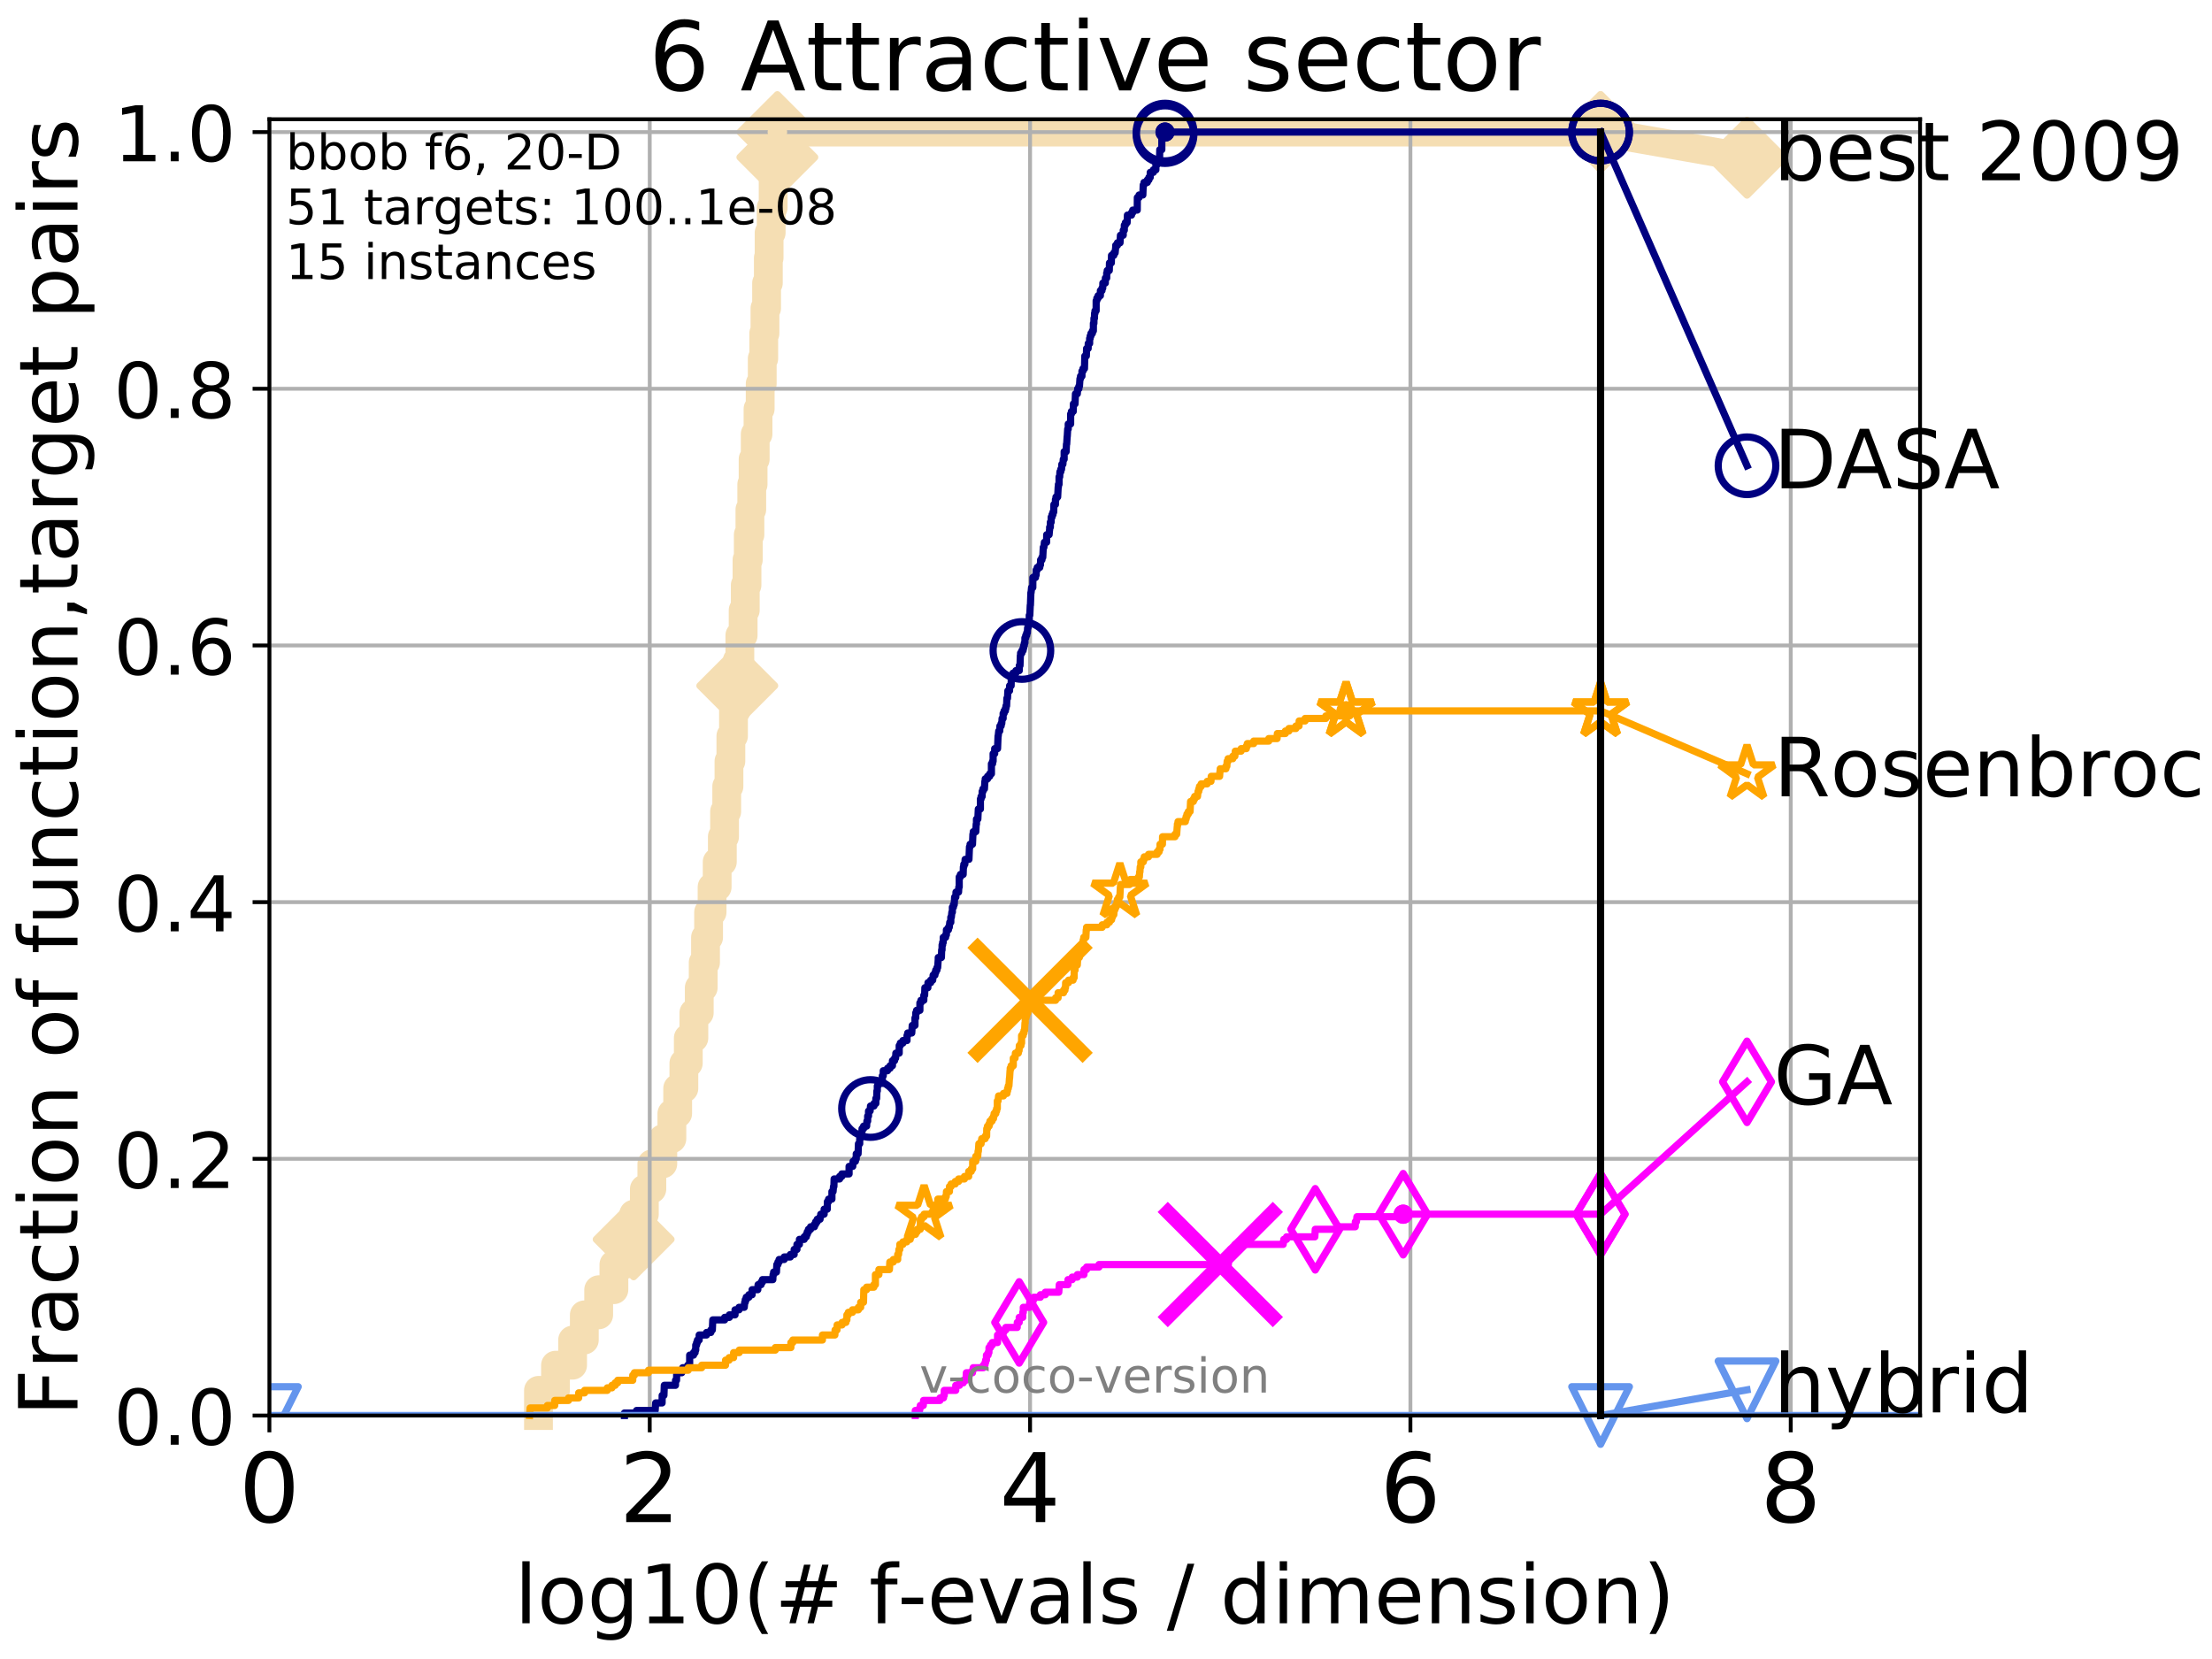 <?xml version="1.0" encoding="utf-8" standalone="no"?>
<!DOCTYPE svg PUBLIC "-//W3C//DTD SVG 1.1//EN"
  "http://www.w3.org/Graphics/SVG/1.1/DTD/svg11.dtd">
<!-- Created with matplotlib (http://matplotlib.org/) -->
<svg height="345.6pt" version="1.1" viewBox="0 0 460.8 345.6" width="460.8pt" xmlns="http://www.w3.org/2000/svg" xmlns:xlink="http://www.w3.org/1999/xlink">
 <defs>
  <style type="text/css">
*{stroke-linecap:butt;stroke-linejoin:round;}
  </style>
 </defs>
 <g id="figure_1">
  <g id="patch_1">
   <path d="M 0 345.6 
L 460.8 345.6 
L 460.8 0 
L 0 0 
z
" style="fill:#ffffff;"/>
  </g>
  <g id="axes_1">
   <g id="patch_2">
    <path d="M 56.12 294.88 
L 399.984 294.88 
L 399.984 24.84 
L 56.12 24.84 
z
" style="fill:#ffffff;"/>
   </g>
   <g id="line2d_1">
    <path d="M 112.175 294.88 
L 112.175 289.638 
L 115.721 289.638 
L 115.721 284.395 
L 119.283 284.395 
L 119.283 279.153 
L 121.727 279.153 
L 121.727 273.91 
L 124.718 273.91 
L 124.718 268.668 
L 127.887 268.668 
L 127.887 263.425 
L 130.148 263.425 
L 130.148 258.183 
L 132 258.183 
L 132 252.94 
L 134.232 252.94 
L 134.232 247.698 
L 135.793 247.698 
L 135.793 242.455 
L 138.075 242.455 
L 138.075 237.213 
L 139.964 237.213 
L 139.964 231.97 
L 141.171 231.97 
L 141.171 226.728 
L 142.464 226.728 
L 142.464 221.485 
L 143.384 221.485 
L 143.384 216.243 
L 144.546 216.243 
L 144.546 211 
L 145.668 211 
L 145.668 205.758 
L 146.489 205.758 
L 146.489 200.515 
L 146.973 200.515 
L 146.973 195.273 
L 147.613 195.273 
L 147.613 190.03 
L 148.34 190.03 
L 148.34 184.788 
L 149.399 184.788 
L 149.399 179.546 
L 150.478 179.546 
L 150.478 174.303 
L 150.94 174.303 
L 150.94 169.061 
L 151.389 169.061 
L 151.389 163.818 
L 151.857 163.818 
L 151.857 158.576 
L 152.254 158.576 
L 152.254 153.333 
L 152.8 153.333 
L 152.8 148.091 
L 153.316 148.091 
L 153.316 142.848 
L 153.589 142.848 
L 153.589 137.606 
L 154.126 137.606 
L 154.126 132.363 
L 154.811 132.363 
L 154.811 127.121 
L 155.255 127.121 
L 155.255 121.878 
L 155.614 121.878 
L 155.614 116.636 
L 155.882 116.636 
L 155.882 111.393 
L 156.223 111.393 
L 156.223 106.151 
L 156.605 106.151 
L 156.605 100.908 
L 156.885 100.908 
L 156.885 95.666 
L 157.327 95.666 
L 157.327 90.423 
L 157.91 90.423 
L 157.91 85.181 
L 158.361 85.181 
L 158.361 79.938 
L 158.789 79.938 
L 158.789 74.696 
L 159.101 74.696 
L 159.101 69.453 
L 159.356 69.453 
L 159.356 64.211 
L 159.694 64.211 
L 159.694 58.969 
L 160.06 58.969 
L 160.06 53.726 
L 160.217 53.726 
L 160.217 48.484 
L 160.653 48.484 
L 160.653 43.241 
L 161.064 43.241 
L 161.064 37.999 
L 161.554 37.999 
L 161.554 32.756 
L 161.937 32.756 
L 161.937 27.514 
L 333.43 27.514 
" style="fill:none;stroke:#f5deb3;stroke-linecap:square;stroke-width:6;"/>
   </g>
   <g id="line2d_2">
    <defs>
     <path d="M -0 7.778 
L 7.778 0 
L 0 -7.778 
L -7.778 -0 
z
" id="m3658ec5d94" style="stroke:#f5deb3;stroke-linejoin:miter;stroke-width:1.5;"/>
    </defs>
    <g>
     <use style="fill:#f5deb3;stroke:#f5deb3;stroke-linejoin:miter;stroke-width:1.5;" x="132" xlink:href="#m3658ec5d94" y="258.183"/>
     <use style="fill:#f5deb3;stroke:#f5deb3;stroke-linejoin:miter;stroke-width:1.5;" x="153.589" xlink:href="#m3658ec5d94" y="142.848"/>
     <use style="fill:#f5deb3;stroke:#f5deb3;stroke-linejoin:miter;stroke-width:1.5;" x="161.937" xlink:href="#m3658ec5d94" y="32.756"/>
     <use style="fill:#f5deb3;stroke:#f5deb3;stroke-linejoin:miter;stroke-width:1.5;" x="161.937" xlink:href="#m3658ec5d94" y="27.514"/>
     <use style="fill:#f5deb3;stroke:#f5deb3;stroke-linejoin:miter;stroke-width:1.5;" x="333.43" xlink:href="#m3658ec5d94" y="27.514"/>
    </g>
   </g>
   <g id="line2d_3">
    <path style="fill:none;stroke:#f5deb3;stroke-linecap:square;stroke-width:6;"/>
    <g/>
   </g>
   <g id="line2d_4">
    <path d="M 333.43 27.514 
L 363.934 32.861 
" style="fill:none;stroke:#f5deb3;stroke-linecap:square;stroke-width:6;"/>
    <g>
     <use style="fill:#f5deb3;stroke:#f5deb3;stroke-linejoin:miter;stroke-width:1.5;" x="333.43" xlink:href="#m3658ec5d94" y="27.514"/>
     <use style="fill:#f5deb3;stroke:#f5deb3;stroke-linejoin:miter;stroke-width:1.5;" x="363.934" xlink:href="#m3658ec5d94" y="32.861"/>
    </g>
   </g>
   <g id="matplotlib.axis_1">
    <g id="xtick_1">
     <g id="line2d_5">
      <path clip-path="url(#p3fa7f95ec4)" d="M 56.12 294.88 
L 56.12 24.84 
" style="fill:none;stroke:#b0b0b0;stroke-linecap:square;stroke-width:0.8;"/>
     </g>
     <g id="line2d_6">
      <defs>
       <path d="M 0 0 
L 0 3.5 
" id="medbbc6be5d" style="stroke:#000000;stroke-width:0.8;"/>
      </defs>
      <g>
       <use style="stroke:#000000;stroke-width:0.8;" x="56.12" xlink:href="#medbbc6be5d" y="294.88"/>
      </g>
     </g>
     <g id="text_1">
      <!-- 0 -->
      <defs>
       <path d="M 31.781 66.406 
Q 24.172 66.406 20.328 58.906 
Q 16.5 51.422 16.5 36.375 
Q 16.5 21.391 20.328 13.891 
Q 24.172 6.391 31.781 6.391 
Q 39.453 6.391 43.281 13.891 
Q 47.125 21.391 47.125 36.375 
Q 47.125 51.422 43.281 58.906 
Q 39.453 66.406 31.781 66.406 
z
M 31.781 74.219 
Q 44.047 74.219 50.516 64.516 
Q 56.984 54.828 56.984 36.375 
Q 56.984 17.969 50.516 8.266 
Q 44.047 -1.422 31.781 -1.422 
Q 19.531 -1.422 13.062 8.266 
Q 6.594 17.969 6.594 36.375 
Q 6.594 54.828 13.062 64.516 
Q 19.531 74.219 31.781 74.219 
z
" id="DejaVuSans-30"/>
      </defs>
      <g transform="translate(49.758 317.077)scale(0.2 -0.2)">
       <use xlink:href="#DejaVuSans-30"/>
      </g>
     </g>
    </g>
    <g id="xtick_2">
     <g id="line2d_7">
      <path clip-path="url(#p3fa7f95ec4)" d="M 135.351 294.88 
L 135.351 24.84 
" style="fill:none;stroke:#b0b0b0;stroke-linecap:square;stroke-width:0.8;"/>
     </g>
     <g id="line2d_8">
      <g>
       <use style="stroke:#000000;stroke-width:0.8;" x="135.351" xlink:href="#medbbc6be5d" y="294.88"/>
      </g>
     </g>
     <g id="text_2">
      <!-- 2 -->
      <defs>
       <path d="M 19.188 8.297 
L 53.609 8.297 
L 53.609 0 
L 7.328 0 
L 7.328 8.297 
Q 12.938 14.109 22.625 23.891 
Q 32.328 33.688 34.812 36.531 
Q 39.547 41.844 41.422 45.531 
Q 43.312 49.219 43.312 52.781 
Q 43.312 58.594 39.234 62.25 
Q 35.156 65.922 28.609 65.922 
Q 23.969 65.922 18.812 64.312 
Q 13.672 62.703 7.812 59.422 
L 7.812 69.391 
Q 13.766 71.781 18.938 73 
Q 24.125 74.219 28.422 74.219 
Q 39.75 74.219 46.484 68.547 
Q 53.219 62.891 53.219 53.422 
Q 53.219 48.922 51.531 44.891 
Q 49.859 40.875 45.406 35.406 
Q 44.188 33.984 37.641 27.219 
Q 31.109 20.453 19.188 8.297 
z
" id="DejaVuSans-32"/>
      </defs>
      <g transform="translate(128.989 317.077)scale(0.2 -0.2)">
       <use xlink:href="#DejaVuSans-32"/>
      </g>
     </g>
    </g>
    <g id="xtick_3">
     <g id="line2d_9">
      <path clip-path="url(#p3fa7f95ec4)" d="M 214.583 294.88 
L 214.583 24.84 
" style="fill:none;stroke:#b0b0b0;stroke-linecap:square;stroke-width:0.8;"/>
     </g>
     <g id="line2d_10">
      <g>
       <use style="stroke:#000000;stroke-width:0.8;" x="214.583" xlink:href="#medbbc6be5d" y="294.88"/>
      </g>
     </g>
     <g id="text_3">
      <!-- 4 -->
      <defs>
       <path d="M 37.797 64.312 
L 12.891 25.391 
L 37.797 25.391 
z
M 35.203 72.906 
L 47.609 72.906 
L 47.609 25.391 
L 58.016 25.391 
L 58.016 17.188 
L 47.609 17.188 
L 47.609 0 
L 37.797 0 
L 37.797 17.188 
L 4.891 17.188 
L 4.891 26.703 
z
" id="DejaVuSans-34"/>
      </defs>
      <g transform="translate(208.22 317.077)scale(0.2 -0.2)">
       <use xlink:href="#DejaVuSans-34"/>
      </g>
     </g>
    </g>
    <g id="xtick_4">
     <g id="line2d_11">
      <path clip-path="url(#p3fa7f95ec4)" d="M 293.814 294.88 
L 293.814 24.84 
" style="fill:none;stroke:#b0b0b0;stroke-linecap:square;stroke-width:0.8;"/>
     </g>
     <g id="line2d_12">
      <g>
       <use style="stroke:#000000;stroke-width:0.8;" x="293.814" xlink:href="#medbbc6be5d" y="294.88"/>
      </g>
     </g>
     <g id="text_4">
      <!-- 6 -->
      <defs>
       <path d="M 33.016 40.375 
Q 26.375 40.375 22.484 35.828 
Q 18.609 31.297 18.609 23.391 
Q 18.609 15.531 22.484 10.953 
Q 26.375 6.391 33.016 6.391 
Q 39.656 6.391 43.531 10.953 
Q 47.406 15.531 47.406 23.391 
Q 47.406 31.297 43.531 35.828 
Q 39.656 40.375 33.016 40.375 
z
M 52.594 71.297 
L 52.594 62.312 
Q 48.875 64.062 45.094 64.984 
Q 41.312 65.922 37.594 65.922 
Q 27.828 65.922 22.672 59.328 
Q 17.531 52.734 16.797 39.406 
Q 19.672 43.656 24.016 45.922 
Q 28.375 48.188 33.594 48.188 
Q 44.578 48.188 50.953 41.516 
Q 57.328 34.859 57.328 23.391 
Q 57.328 12.156 50.688 5.359 
Q 44.047 -1.422 33.016 -1.422 
Q 20.359 -1.422 13.672 8.266 
Q 6.984 17.969 6.984 36.375 
Q 6.984 53.656 15.188 63.938 
Q 23.391 74.219 37.203 74.219 
Q 40.922 74.219 44.703 73.484 
Q 48.484 72.75 52.594 71.297 
z
" id="DejaVuSans-36"/>
      </defs>
      <g transform="translate(287.452 317.077)scale(0.2 -0.2)">
       <use xlink:href="#DejaVuSans-36"/>
      </g>
     </g>
    </g>
    <g id="xtick_5">
     <g id="line2d_13">
      <path clip-path="url(#p3fa7f95ec4)" d="M 373.045 294.88 
L 373.045 24.84 
" style="fill:none;stroke:#b0b0b0;stroke-linecap:square;stroke-width:0.8;"/>
     </g>
     <g id="line2d_14">
      <g>
       <use style="stroke:#000000;stroke-width:0.8;" x="373.045" xlink:href="#medbbc6be5d" y="294.88"/>
      </g>
     </g>
     <g id="text_5">
      <!-- 8 -->
      <defs>
       <path d="M 31.781 34.625 
Q 24.75 34.625 20.719 30.859 
Q 16.703 27.094 16.703 20.516 
Q 16.703 13.922 20.719 10.156 
Q 24.75 6.391 31.781 6.391 
Q 38.812 6.391 42.859 10.172 
Q 46.922 13.969 46.922 20.516 
Q 46.922 27.094 42.891 30.859 
Q 38.875 34.625 31.781 34.625 
z
M 21.922 38.812 
Q 15.578 40.375 12.031 44.719 
Q 8.5 49.078 8.5 55.328 
Q 8.5 64.062 14.719 69.141 
Q 20.953 74.219 31.781 74.219 
Q 42.672 74.219 48.875 69.141 
Q 55.078 64.062 55.078 55.328 
Q 55.078 49.078 51.531 44.719 
Q 48 40.375 41.703 38.812 
Q 48.828 37.156 52.797 32.312 
Q 56.781 27.484 56.781 20.516 
Q 56.781 9.906 50.312 4.234 
Q 43.844 -1.422 31.781 -1.422 
Q 19.734 -1.422 13.25 4.234 
Q 6.781 9.906 6.781 20.516 
Q 6.781 27.484 10.781 32.312 
Q 14.797 37.156 21.922 38.812 
z
M 18.312 54.391 
Q 18.312 48.734 21.844 45.562 
Q 25.391 42.391 31.781 42.391 
Q 38.141 42.391 41.719 45.562 
Q 45.312 48.734 45.312 54.391 
Q 45.312 60.062 41.719 63.234 
Q 38.141 66.406 31.781 66.406 
Q 25.391 66.406 21.844 63.234 
Q 18.312 60.062 18.312 54.391 
z
" id="DejaVuSans-38"/>
      </defs>
      <g transform="translate(366.683 317.077)scale(0.2 -0.2)">
       <use xlink:href="#DejaVuSans-38"/>
      </g>
     </g>
    </g>
    <g id="text_6">
     <!-- log10(# f-evals / dimension) -->
     <defs>
      <path d="M 9.422 75.984 
L 18.406 75.984 
L 18.406 0 
L 9.422 0 
z
" id="DejaVuSans-6c"/>
      <path d="M 30.609 48.391 
Q 23.391 48.391 19.188 42.75 
Q 14.984 37.109 14.984 27.297 
Q 14.984 17.484 19.156 11.844 
Q 23.344 6.203 30.609 6.203 
Q 37.797 6.203 41.984 11.859 
Q 46.188 17.531 46.188 27.297 
Q 46.188 37.016 41.984 42.703 
Q 37.797 48.391 30.609 48.391 
z
M 30.609 56 
Q 42.328 56 49.016 48.375 
Q 55.719 40.766 55.719 27.297 
Q 55.719 13.875 49.016 6.219 
Q 42.328 -1.422 30.609 -1.422 
Q 18.844 -1.422 12.172 6.219 
Q 5.516 13.875 5.516 27.297 
Q 5.516 40.766 12.172 48.375 
Q 18.844 56 30.609 56 
z
" id="DejaVuSans-6f"/>
      <path d="M 45.406 27.984 
Q 45.406 37.75 41.375 43.109 
Q 37.359 48.484 30.078 48.484 
Q 22.859 48.484 18.828 43.109 
Q 14.797 37.75 14.797 27.984 
Q 14.797 18.266 18.828 12.891 
Q 22.859 7.516 30.078 7.516 
Q 37.359 7.516 41.375 12.891 
Q 45.406 18.266 45.406 27.984 
z
M 54.391 6.781 
Q 54.391 -7.172 48.188 -13.984 
Q 42 -20.797 29.203 -20.797 
Q 24.469 -20.797 20.266 -20.094 
Q 16.062 -19.391 12.109 -17.922 
L 12.109 -9.188 
Q 16.062 -11.328 19.922 -12.344 
Q 23.781 -13.375 27.781 -13.375 
Q 36.625 -13.375 41.016 -8.766 
Q 45.406 -4.156 45.406 5.172 
L 45.406 9.625 
Q 42.625 4.781 38.281 2.391 
Q 33.938 0 27.875 0 
Q 17.828 0 11.672 7.656 
Q 5.516 15.328 5.516 27.984 
Q 5.516 40.672 11.672 48.328 
Q 17.828 56 27.875 56 
Q 33.938 56 38.281 53.609 
Q 42.625 51.219 45.406 46.391 
L 45.406 54.688 
L 54.391 54.688 
z
" id="DejaVuSans-67"/>
      <path d="M 12.406 8.297 
L 28.516 8.297 
L 28.516 63.922 
L 10.984 60.406 
L 10.984 69.391 
L 28.422 72.906 
L 38.281 72.906 
L 38.281 8.297 
L 54.391 8.297 
L 54.391 0 
L 12.406 0 
z
" id="DejaVuSans-31"/>
      <path d="M 31 75.875 
Q 24.469 64.656 21.281 53.656 
Q 18.109 42.672 18.109 31.391 
Q 18.109 20.125 21.312 9.062 
Q 24.516 -2 31 -13.188 
L 23.188 -13.188 
Q 15.875 -1.703 12.234 9.375 
Q 8.594 20.453 8.594 31.391 
Q 8.594 42.281 12.203 53.312 
Q 15.828 64.359 23.188 75.875 
z
" id="DejaVuSans-28"/>
      <path d="M 51.125 44 
L 36.922 44 
L 32.812 27.688 
L 47.125 27.688 
z
M 43.797 71.781 
L 38.719 51.516 
L 52.984 51.516 
L 58.109 71.781 
L 65.922 71.781 
L 60.891 51.516 
L 76.125 51.516 
L 76.125 44 
L 58.984 44 
L 54.984 27.688 
L 70.516 27.688 
L 70.516 20.219 
L 53.078 20.219 
L 48 0 
L 40.188 0 
L 45.219 20.219 
L 30.906 20.219 
L 25.875 0 
L 18.016 0 
L 23.094 20.219 
L 7.719 20.219 
L 7.719 27.688 
L 24.906 27.688 
L 29 44 
L 13.281 44 
L 13.281 51.516 
L 30.906 51.516 
L 35.891 71.781 
z
" id="DejaVuSans-23"/>
      <path id="DejaVuSans-20"/>
      <path d="M 37.109 75.984 
L 37.109 68.5 
L 28.516 68.5 
Q 23.688 68.5 21.797 66.547 
Q 19.922 64.594 19.922 59.516 
L 19.922 54.688 
L 34.719 54.688 
L 34.719 47.703 
L 19.922 47.703 
L 19.922 0 
L 10.891 0 
L 10.891 47.703 
L 2.297 47.703 
L 2.297 54.688 
L 10.891 54.688 
L 10.891 58.5 
Q 10.891 67.625 15.141 71.797 
Q 19.391 75.984 28.609 75.984 
z
" id="DejaVuSans-66"/>
      <path d="M 4.891 31.391 
L 31.203 31.391 
L 31.203 23.391 
L 4.891 23.391 
z
" id="DejaVuSans-2d"/>
      <path d="M 56.203 29.594 
L 56.203 25.203 
L 14.891 25.203 
Q 15.484 15.922 20.484 11.062 
Q 25.484 6.203 34.422 6.203 
Q 39.594 6.203 44.453 7.469 
Q 49.312 8.734 54.109 11.281 
L 54.109 2.781 
Q 49.266 0.734 44.188 -0.344 
Q 39.109 -1.422 33.891 -1.422 
Q 20.797 -1.422 13.156 6.188 
Q 5.516 13.812 5.516 26.812 
Q 5.516 40.234 12.766 48.109 
Q 20.016 56 32.328 56 
Q 43.359 56 49.781 48.891 
Q 56.203 41.797 56.203 29.594 
z
M 47.219 32.234 
Q 47.125 39.594 43.094 43.984 
Q 39.062 48.391 32.422 48.391 
Q 24.906 48.391 20.391 44.141 
Q 15.875 39.891 15.188 32.172 
z
" id="DejaVuSans-65"/>
      <path d="M 2.984 54.688 
L 12.5 54.688 
L 29.594 8.797 
L 46.688 54.688 
L 56.203 54.688 
L 35.688 0 
L 23.484 0 
z
" id="DejaVuSans-76"/>
      <path d="M 34.281 27.484 
Q 23.391 27.484 19.188 25 
Q 14.984 22.516 14.984 16.5 
Q 14.984 11.719 18.141 8.906 
Q 21.297 6.109 26.703 6.109 
Q 34.188 6.109 38.703 11.406 
Q 43.219 16.703 43.219 25.484 
L 43.219 27.484 
z
M 52.203 31.203 
L 52.203 0 
L 43.219 0 
L 43.219 8.297 
Q 40.141 3.328 35.547 0.953 
Q 30.953 -1.422 24.312 -1.422 
Q 15.922 -1.422 10.953 3.297 
Q 6 8.016 6 15.922 
Q 6 25.141 12.172 29.828 
Q 18.359 34.516 30.609 34.516 
L 43.219 34.516 
L 43.219 35.406 
Q 43.219 41.609 39.141 45 
Q 35.062 48.391 27.688 48.391 
Q 23 48.391 18.547 47.266 
Q 14.109 46.141 10.016 43.891 
L 10.016 52.203 
Q 14.938 54.109 19.578 55.047 
Q 24.219 56 28.609 56 
Q 40.484 56 46.344 49.844 
Q 52.203 43.703 52.203 31.203 
z
" id="DejaVuSans-61"/>
      <path d="M 44.281 53.078 
L 44.281 44.578 
Q 40.484 46.531 36.375 47.5 
Q 32.281 48.484 27.875 48.484 
Q 21.188 48.484 17.844 46.438 
Q 14.5 44.391 14.5 40.281 
Q 14.5 37.156 16.891 35.375 
Q 19.281 33.594 26.516 31.984 
L 29.594 31.297 
Q 39.156 29.25 43.188 25.516 
Q 47.219 21.781 47.219 15.094 
Q 47.219 7.469 41.188 3.016 
Q 35.156 -1.422 24.609 -1.422 
Q 20.219 -1.422 15.453 -0.562 
Q 10.688 0.297 5.422 2 
L 5.422 11.281 
Q 10.406 8.688 15.234 7.391 
Q 20.062 6.109 24.812 6.109 
Q 31.156 6.109 34.562 8.281 
Q 37.984 10.453 37.984 14.406 
Q 37.984 18.062 35.516 20.016 
Q 33.062 21.969 24.703 23.781 
L 21.578 24.516 
Q 13.234 26.266 9.516 29.906 
Q 5.812 33.547 5.812 39.891 
Q 5.812 47.609 11.281 51.797 
Q 16.75 56 26.812 56 
Q 31.781 56 36.172 55.266 
Q 40.578 54.547 44.281 53.078 
z
" id="DejaVuSans-73"/>
      <path d="M 25.391 72.906 
L 33.688 72.906 
L 8.297 -9.281 
L 0 -9.281 
z
" id="DejaVuSans-2f"/>
      <path d="M 45.406 46.391 
L 45.406 75.984 
L 54.391 75.984 
L 54.391 0 
L 45.406 0 
L 45.406 8.203 
Q 42.578 3.328 38.25 0.953 
Q 33.938 -1.422 27.875 -1.422 
Q 17.969 -1.422 11.734 6.484 
Q 5.516 14.406 5.516 27.297 
Q 5.516 40.188 11.734 48.094 
Q 17.969 56 27.875 56 
Q 33.938 56 38.25 53.625 
Q 42.578 51.266 45.406 46.391 
z
M 14.797 27.297 
Q 14.797 17.391 18.875 11.75 
Q 22.953 6.109 30.078 6.109 
Q 37.203 6.109 41.297 11.75 
Q 45.406 17.391 45.406 27.297 
Q 45.406 37.203 41.297 42.844 
Q 37.203 48.484 30.078 48.484 
Q 22.953 48.484 18.875 42.844 
Q 14.797 37.203 14.797 27.297 
z
" id="DejaVuSans-64"/>
      <path d="M 9.422 54.688 
L 18.406 54.688 
L 18.406 0 
L 9.422 0 
z
M 9.422 75.984 
L 18.406 75.984 
L 18.406 64.594 
L 9.422 64.594 
z
" id="DejaVuSans-69"/>
      <path d="M 52 44.188 
Q 55.375 50.25 60.062 53.125 
Q 64.75 56 71.094 56 
Q 79.641 56 84.281 50.016 
Q 88.922 44.047 88.922 33.016 
L 88.922 0 
L 79.891 0 
L 79.891 32.719 
Q 79.891 40.578 77.094 44.375 
Q 74.312 48.188 68.609 48.188 
Q 61.625 48.188 57.562 43.547 
Q 53.516 38.922 53.516 30.906 
L 53.516 0 
L 44.484 0 
L 44.484 32.719 
Q 44.484 40.625 41.703 44.406 
Q 38.922 48.188 33.109 48.188 
Q 26.219 48.188 22.156 43.531 
Q 18.109 38.875 18.109 30.906 
L 18.109 0 
L 9.078 0 
L 9.078 54.688 
L 18.109 54.688 
L 18.109 46.188 
Q 21.188 51.219 25.484 53.609 
Q 29.781 56 35.688 56 
Q 41.656 56 45.828 52.969 
Q 50 49.953 52 44.188 
z
" id="DejaVuSans-6d"/>
      <path d="M 54.891 33.016 
L 54.891 0 
L 45.906 0 
L 45.906 32.719 
Q 45.906 40.484 42.875 44.328 
Q 39.844 48.188 33.797 48.188 
Q 26.516 48.188 22.312 43.547 
Q 18.109 38.922 18.109 30.906 
L 18.109 0 
L 9.078 0 
L 9.078 54.688 
L 18.109 54.688 
L 18.109 46.188 
Q 21.344 51.125 25.703 53.562 
Q 30.078 56 35.797 56 
Q 45.219 56 50.047 50.172 
Q 54.891 44.344 54.891 33.016 
z
" id="DejaVuSans-6e"/>
      <path d="M 8.016 75.875 
L 15.828 75.875 
Q 23.141 64.359 26.781 53.312 
Q 30.422 42.281 30.422 31.391 
Q 30.422 20.453 26.781 9.375 
Q 23.141 -1.703 15.828 -13.188 
L 8.016 -13.188 
Q 14.5 -2 17.703 9.062 
Q 20.906 20.125 20.906 31.391 
Q 20.906 42.672 17.703 53.656 
Q 14.5 64.656 8.016 75.875 
z
" id="DejaVuSans-29"/>
     </defs>
     <g transform="translate(107.211 338.154)scale(0.17 -0.17)">
      <use xlink:href="#DejaVuSans-6c"/>
      <use x="27.783" xlink:href="#DejaVuSans-6f"/>
      <use x="88.965" xlink:href="#DejaVuSans-67"/>
      <use x="152.441" xlink:href="#DejaVuSans-31"/>
      <use x="216.064" xlink:href="#DejaVuSans-30"/>
      <use x="279.688" xlink:href="#DejaVuSans-28"/>
      <use x="318.701" xlink:href="#DejaVuSans-23"/>
      <use x="402.49" xlink:href="#DejaVuSans-20"/>
      <use x="434.277" xlink:href="#DejaVuSans-66"/>
      <use x="469.404" xlink:href="#DejaVuSans-2d"/>
      <use x="505.488" xlink:href="#DejaVuSans-65"/>
      <use x="567.012" xlink:href="#DejaVuSans-76"/>
      <use x="626.191" xlink:href="#DejaVuSans-61"/>
      <use x="687.471" xlink:href="#DejaVuSans-6c"/>
      <use x="715.254" xlink:href="#DejaVuSans-73"/>
      <use x="767.354" xlink:href="#DejaVuSans-20"/>
      <use x="799.141" xlink:href="#DejaVuSans-2f"/>
      <use x="832.832" xlink:href="#DejaVuSans-20"/>
      <use x="864.619" xlink:href="#DejaVuSans-64"/>
      <use x="928.096" xlink:href="#DejaVuSans-69"/>
      <use x="955.879" xlink:href="#DejaVuSans-6d"/>
      <use x="1053.291" xlink:href="#DejaVuSans-65"/>
      <use x="1114.814" xlink:href="#DejaVuSans-6e"/>
      <use x="1178.193" xlink:href="#DejaVuSans-73"/>
      <use x="1230.293" xlink:href="#DejaVuSans-69"/>
      <use x="1258.076" xlink:href="#DejaVuSans-6f"/>
      <use x="1319.258" xlink:href="#DejaVuSans-6e"/>
      <use x="1382.637" xlink:href="#DejaVuSans-29"/>
     </g>
    </g>
   </g>
   <g id="matplotlib.axis_2">
    <g id="ytick_1">
     <g id="line2d_15">
      <path clip-path="url(#p3fa7f95ec4)" d="M 56.12 294.88 
L 399.984 294.88 
" style="fill:none;stroke:#b0b0b0;stroke-linecap:square;stroke-width:0.8;"/>
     </g>
     <g id="line2d_16">
      <defs>
       <path d="M 0 0 
L -3.5 0 
" id="ma5bb8acb7c" style="stroke:#000000;stroke-width:0.8;"/>
      </defs>
      <g>
       <use style="stroke:#000000;stroke-width:0.8;" x="56.12" xlink:href="#ma5bb8acb7c" y="294.88"/>
      </g>
     </g>
     <g id="text_7">
      <!-- 0.0 -->
      <defs>
       <path d="M 10.688 12.406 
L 21 12.406 
L 21 0 
L 10.688 0 
z
" id="DejaVuSans-2e"/>
      </defs>
      <g transform="translate(23.675 300.959)scale(0.16 -0.16)">
       <use xlink:href="#DejaVuSans-30"/>
       <use x="63.623" xlink:href="#DejaVuSans-2e"/>
       <use x="95.41" xlink:href="#DejaVuSans-30"/>
      </g>
     </g>
    </g>
    <g id="ytick_2">
     <g id="line2d_17">
      <path clip-path="url(#p3fa7f95ec4)" d="M 56.12 241.407 
L 399.984 241.407 
" style="fill:none;stroke:#b0b0b0;stroke-linecap:square;stroke-width:0.8;"/>
     </g>
     <g id="line2d_18">
      <g>
       <use style="stroke:#000000;stroke-width:0.8;" x="56.12" xlink:href="#ma5bb8acb7c" y="241.407"/>
      </g>
     </g>
     <g id="text_8">
      <!-- 0.2 -->
      <g transform="translate(23.675 247.485)scale(0.16 -0.16)">
       <use xlink:href="#DejaVuSans-30"/>
       <use x="63.623" xlink:href="#DejaVuSans-2e"/>
       <use x="95.41" xlink:href="#DejaVuSans-32"/>
      </g>
     </g>
    </g>
    <g id="ytick_3">
     <g id="line2d_19">
      <path clip-path="url(#p3fa7f95ec4)" d="M 56.12 187.933 
L 399.984 187.933 
" style="fill:none;stroke:#b0b0b0;stroke-linecap:square;stroke-width:0.8;"/>
     </g>
     <g id="line2d_20">
      <g>
       <use style="stroke:#000000;stroke-width:0.8;" x="56.12" xlink:href="#ma5bb8acb7c" y="187.933"/>
      </g>
     </g>
     <g id="text_9">
      <!-- 0.4 -->
      <g transform="translate(23.675 194.012)scale(0.16 -0.16)">
       <use xlink:href="#DejaVuSans-30"/>
       <use x="63.623" xlink:href="#DejaVuSans-2e"/>
       <use x="95.41" xlink:href="#DejaVuSans-34"/>
      </g>
     </g>
    </g>
    <g id="ytick_4">
     <g id="line2d_21">
      <path clip-path="url(#p3fa7f95ec4)" d="M 56.12 134.46 
L 399.984 134.46 
" style="fill:none;stroke:#b0b0b0;stroke-linecap:square;stroke-width:0.8;"/>
     </g>
     <g id="line2d_22">
      <g>
       <use style="stroke:#000000;stroke-width:0.8;" x="56.12" xlink:href="#ma5bb8acb7c" y="134.46"/>
      </g>
     </g>
     <g id="text_10">
      <!-- 0.6 -->
      <g transform="translate(23.675 140.539)scale(0.16 -0.16)">
       <use xlink:href="#DejaVuSans-30"/>
       <use x="63.623" xlink:href="#DejaVuSans-2e"/>
       <use x="95.41" xlink:href="#DejaVuSans-36"/>
      </g>
     </g>
    </g>
    <g id="ytick_5">
     <g id="line2d_23">
      <path clip-path="url(#p3fa7f95ec4)" d="M 56.12 80.987 
L 399.984 80.987 
" style="fill:none;stroke:#b0b0b0;stroke-linecap:square;stroke-width:0.8;"/>
     </g>
     <g id="line2d_24">
      <g>
       <use style="stroke:#000000;stroke-width:0.8;" x="56.12" xlink:href="#ma5bb8acb7c" y="80.987"/>
      </g>
     </g>
     <g id="text_11">
      <!-- 0.8 -->
      <g transform="translate(23.675 87.066)scale(0.16 -0.16)">
       <use xlink:href="#DejaVuSans-30"/>
       <use x="63.623" xlink:href="#DejaVuSans-2e"/>
       <use x="95.41" xlink:href="#DejaVuSans-38"/>
      </g>
     </g>
    </g>
    <g id="ytick_6">
     <g id="line2d_25">
      <path clip-path="url(#p3fa7f95ec4)" d="M 56.12 27.514 
L 399.984 27.514 
" style="fill:none;stroke:#b0b0b0;stroke-linecap:square;stroke-width:0.8;"/>
     </g>
     <g id="line2d_26">
      <g>
       <use style="stroke:#000000;stroke-width:0.8;" x="56.12" xlink:href="#ma5bb8acb7c" y="27.514"/>
      </g>
     </g>
     <g id="text_12">
      <!-- 1.0 -->
      <g transform="translate(23.675 33.592)scale(0.16 -0.16)">
       <use xlink:href="#DejaVuSans-31"/>
       <use x="63.623" xlink:href="#DejaVuSans-2e"/>
       <use x="95.41" xlink:href="#DejaVuSans-30"/>
      </g>
     </g>
    </g>
    <g id="text_13">
     <!-- Fraction of function,target pairs -->
     <defs>
      <path d="M 9.812 72.906 
L 51.703 72.906 
L 51.703 64.594 
L 19.672 64.594 
L 19.672 43.109 
L 48.578 43.109 
L 48.578 34.812 
L 19.672 34.812 
L 19.672 0 
L 9.812 0 
z
" id="DejaVuSans-46"/>
      <path d="M 41.109 46.297 
Q 39.594 47.172 37.812 47.578 
Q 36.031 48 33.891 48 
Q 26.266 48 22.188 43.047 
Q 18.109 38.094 18.109 28.812 
L 18.109 0 
L 9.078 0 
L 9.078 54.688 
L 18.109 54.688 
L 18.109 46.188 
Q 20.953 51.172 25.484 53.578 
Q 30.031 56 36.531 56 
Q 37.453 56 38.578 55.875 
Q 39.703 55.766 41.062 55.516 
z
" id="DejaVuSans-72"/>
      <path d="M 48.781 52.594 
L 48.781 44.188 
Q 44.969 46.297 41.141 47.344 
Q 37.312 48.391 33.406 48.391 
Q 24.656 48.391 19.812 42.844 
Q 14.984 37.312 14.984 27.297 
Q 14.984 17.281 19.812 11.734 
Q 24.656 6.203 33.406 6.203 
Q 37.312 6.203 41.141 7.25 
Q 44.969 8.297 48.781 10.406 
L 48.781 2.094 
Q 45.016 0.344 40.984 -0.531 
Q 36.969 -1.422 32.422 -1.422 
Q 20.062 -1.422 12.781 6.344 
Q 5.516 14.109 5.516 27.297 
Q 5.516 40.672 12.859 48.328 
Q 20.219 56 33.016 56 
Q 37.156 56 41.109 55.141 
Q 45.062 54.297 48.781 52.594 
z
" id="DejaVuSans-63"/>
      <path d="M 18.312 70.219 
L 18.312 54.688 
L 36.812 54.688 
L 36.812 47.703 
L 18.312 47.703 
L 18.312 18.016 
Q 18.312 11.328 20.141 9.422 
Q 21.969 7.516 27.594 7.516 
L 36.812 7.516 
L 36.812 0 
L 27.594 0 
Q 17.188 0 13.234 3.875 
Q 9.281 7.766 9.281 18.016 
L 9.281 47.703 
L 2.688 47.703 
L 2.688 54.688 
L 9.281 54.688 
L 9.281 70.219 
z
" id="DejaVuSans-74"/>
      <path d="M 8.5 21.578 
L 8.5 54.688 
L 17.484 54.688 
L 17.484 21.922 
Q 17.484 14.156 20.5 10.266 
Q 23.531 6.391 29.594 6.391 
Q 36.859 6.391 41.078 11.031 
Q 45.312 15.672 45.312 23.688 
L 45.312 54.688 
L 54.297 54.688 
L 54.297 0 
L 45.312 0 
L 45.312 8.406 
Q 42.047 3.422 37.719 1 
Q 33.406 -1.422 27.688 -1.422 
Q 18.266 -1.422 13.375 4.438 
Q 8.5 10.297 8.5 21.578 
z
M 31.109 56 
z
" id="DejaVuSans-75"/>
      <path d="M 11.719 12.406 
L 22.016 12.406 
L 22.016 4 
L 14.016 -11.625 
L 7.719 -11.625 
L 11.719 4 
z
" id="DejaVuSans-2c"/>
      <path d="M 18.109 8.203 
L 18.109 -20.797 
L 9.078 -20.797 
L 9.078 54.688 
L 18.109 54.688 
L 18.109 46.391 
Q 20.953 51.266 25.266 53.625 
Q 29.594 56 35.594 56 
Q 45.562 56 51.781 48.094 
Q 58.016 40.188 58.016 27.297 
Q 58.016 14.406 51.781 6.484 
Q 45.562 -1.422 35.594 -1.422 
Q 29.594 -1.422 25.266 0.953 
Q 20.953 3.328 18.109 8.203 
z
M 48.688 27.297 
Q 48.688 37.203 44.609 42.844 
Q 40.531 48.484 33.406 48.484 
Q 26.266 48.484 22.188 42.844 
Q 18.109 37.203 18.109 27.297 
Q 18.109 17.391 22.188 11.75 
Q 26.266 6.109 33.406 6.109 
Q 40.531 6.109 44.609 11.75 
Q 48.688 17.391 48.688 27.297 
z
" id="DejaVuSans-70"/>
     </defs>
     <g transform="translate(16.14 294.999)rotate(-90)scale(0.17 -0.17)">
      <use xlink:href="#DejaVuSans-46"/>
      <use x="57.41" xlink:href="#DejaVuSans-72"/>
      <use x="98.523" xlink:href="#DejaVuSans-61"/>
      <use x="159.803" xlink:href="#DejaVuSans-63"/>
      <use x="214.783" xlink:href="#DejaVuSans-74"/>
      <use x="253.992" xlink:href="#DejaVuSans-69"/>
      <use x="281.775" xlink:href="#DejaVuSans-6f"/>
      <use x="342.957" xlink:href="#DejaVuSans-6e"/>
      <use x="406.336" xlink:href="#DejaVuSans-20"/>
      <use x="438.123" xlink:href="#DejaVuSans-6f"/>
      <use x="499.305" xlink:href="#DejaVuSans-66"/>
      <use x="534.51" xlink:href="#DejaVuSans-20"/>
      <use x="566.297" xlink:href="#DejaVuSans-66"/>
      <use x="601.502" xlink:href="#DejaVuSans-75"/>
      <use x="664.881" xlink:href="#DejaVuSans-6e"/>
      <use x="728.26" xlink:href="#DejaVuSans-63"/>
      <use x="783.24" xlink:href="#DejaVuSans-74"/>
      <use x="822.449" xlink:href="#DejaVuSans-69"/>
      <use x="850.232" xlink:href="#DejaVuSans-6f"/>
      <use x="911.414" xlink:href="#DejaVuSans-6e"/>
      <use x="974.793" xlink:href="#DejaVuSans-2c"/>
      <use x="1006.58" xlink:href="#DejaVuSans-74"/>
      <use x="1045.789" xlink:href="#DejaVuSans-61"/>
      <use x="1107.068" xlink:href="#DejaVuSans-72"/>
      <use x="1148.166" xlink:href="#DejaVuSans-67"/>
      <use x="1211.643" xlink:href="#DejaVuSans-65"/>
      <use x="1273.166" xlink:href="#DejaVuSans-74"/>
      <use x="1312.375" xlink:href="#DejaVuSans-20"/>
      <use x="1344.162" xlink:href="#DejaVuSans-70"/>
      <use x="1407.639" xlink:href="#DejaVuSans-61"/>
      <use x="1468.918" xlink:href="#DejaVuSans-69"/>
      <use x="1496.701" xlink:href="#DejaVuSans-72"/>
      <use x="1537.814" xlink:href="#DejaVuSans-73"/>
     </g>
    </g>
   </g>
   <g id="line2d_27">
    <defs>
     <path d="M 0 1.5 
C 0.398 1.5 0.779 1.342 1.061 1.061 
C 1.342 0.779 1.5 0.398 1.5 0 
C 1.5 -0.398 1.342 -0.779 1.061 -1.061 
C 0.779 -1.342 0.398 -1.5 0 -1.5 
C -0.398 -1.5 -0.779 -1.342 -1.061 -1.061 
C -1.342 -0.779 -1.5 -0.398 -1.5 0 
C -1.5 0.398 -1.342 0.779 -1.061 1.061 
C -0.779 1.342 -0.398 1.5 0 1.5 
z
" id="me74116df30" style="stroke:#f5deb3;"/>
    </defs>
    <g>
     <use style="fill:#f5deb3;stroke:#f5deb3;" x="161.937" xlink:href="#me74116df30" y="27.514"/>
     <use style="fill:#f5deb3;stroke:#f5deb3;" x="161.937" xlink:href="#me74116df30" y="27.514"/>
    </g>
   </g>
   <g id="line2d_28">
    <defs>
     <path d="M 0 1.5 
C 0.398 1.5 0.779 1.342 1.061 1.061 
C 1.342 0.779 1.5 0.398 1.5 0 
C 1.5 -0.398 1.342 -0.779 1.061 -1.061 
C 0.779 -1.342 0.398 -1.5 0 -1.5 
C -0.398 -1.5 -0.779 -1.342 -1.061 -1.061 
C -1.342 -0.779 -1.5 -0.398 -1.5 0 
C -1.5 0.398 -1.342 0.779 -1.061 1.061 
C -0.779 1.342 -0.398 1.5 0 1.5 
z
" id="m005570e20c" style="stroke:#000080;"/>
    </defs>
    <g>
     <use style="fill:#000080;stroke:#000080;" x="242.698" xlink:href="#m005570e20c" y="27.514"/>
     <use style="fill:#000080;stroke:#000080;" x="242.698" xlink:href="#m005570e20c" y="27.514"/>
    </g>
   </g>
   <g id="line2d_29">
    <path d="M 130.078 294.88 
L 130.078 294.356 
L 132.606 294.356 
L 132.606 293.832 
L 136.483 293.832 
L 136.588 292.259 
L 137.927 292.259 
L 137.942 290.686 
L 138.308 290.686 
L 138.387 288.589 
L 140.711 288.589 
L 140.724 287.541 
L 140.936 287.541 
L 140.974 285.968 
L 142.021 285.968 
L 142.021 285.444 
L 142.224 285.444 
L 142.224 284.919 
L 143.276 284.919 
L 143.276 284.395 
L 143.667 284.395 
L 143.673 282.298 
L 144.476 282.298 
L 144.476 281.774 
L 144.802 281.774 
L 144.802 281.25 
L 144.935 281.25 
L 144.935 280.201 
L 145.117 280.201 
L 145.117 279.677 
L 145.291 279.677 
L 145.291 279.153 
L 145.65 279.153 
L 145.65 278.104 
L 147.182 278.104 
L 147.182 277.58 
L 148.079 277.58 
L 148.079 277.056 
L 148.393 277.056 
L 148.485 274.959 
L 150.957 274.959 
L 150.957 274.434 
L 151.942 274.434 
L 151.942 273.91 
L 153.121 273.91 
L 153.121 272.862 
L 153.955 272.862 
L 153.955 272.337 
L 155.04 272.337 
L 155.133 271.289 
L 155.25 271.289 
L 155.25 270.765 
L 155.454 270.765 
L 155.454 270.24 
L 156.007 270.24 
L 156.007 269.716 
L 156.677 269.716 
L 156.677 268.668 
L 157.863 268.668 
L 157.926 267.619 
L 158.551 267.619 
L 158.551 267.095 
L 158.833 267.095 
L 158.833 266.571 
L 160.992 266.571 
L 161.044 265.522 
L 161.164 265.522 
L 161.164 264.998 
L 161.75 264.998 
L 161.828 263.425 
L 162.059 263.425 
L 162.059 262.901 
L 162.301 262.901 
L 162.301 262.377 
L 163.362 262.377 
L 163.362 261.852 
L 164.644 261.852 
L 164.644 261.328 
L 165.437 261.328 
L 165.437 260.28 
L 166.02 260.28 
L 166.02 259.231 
L 166.533 259.231 
L 166.533 258.183 
L 167.529 258.183 
L 167.529 257.658 
L 167.961 257.658 
L 167.961 257.134 
L 168.169 257.134 
L 168.169 256.61 
L 168.414 256.61 
L 168.414 256.086 
L 168.861 256.086 
L 168.861 255.561 
L 169.653 255.561 
L 169.653 255.037 
L 169.916 255.037 
L 169.916 254.513 
L 170.248 254.513 
L 170.248 253.989 
L 170.836 253.989 
L 170.836 253.464 
L 170.977 253.464 
L 170.977 252.94 
L 171.684 252.94 
L 171.684 251.892 
L 172.335 251.892 
L 172.361 250.319 
L 172.612 250.319 
L 172.612 249.795 
L 173.305 249.795 
L 173.305 248.222 
L 173.543 248.222 
L 173.63 247.173 
L 173.717 247.173 
L 173.762 245.601 
L 174.908 245.601 
L 174.908 245.076 
L 175.363 245.076 
L 175.363 244.552 
L 176.877 244.552 
L 176.877 242.979 
L 177.644 242.979 
L 177.714 241.931 
L 178.197 241.931 
L 178.197 241.407 
L 178.372 241.407 
L 178.372 240.358 
L 178.753 240.358 
L 178.832 238.261 
L 179.092 238.261 
L 179.092 237.213 
L 179.211 237.213 
L 179.211 236.164 
L 179.542 236.164 
L 179.582 235.116 
L 179.901 235.116 
L 179.901 234.592 
L 180.536 234.592 
L 180.594 233.543 
L 180.751 233.543 
L 180.751 232.495 
L 180.932 232.495 
L 180.932 231.446 
L 181.26 231.446 
L 181.342 230.398 
L 182.066 230.398 
L 182.066 229.873 
L 182.456 229.873 
L 182.456 228.825 
L 182.619 228.825 
L 182.677 227.252 
L 182.762 227.252 
L 182.762 226.204 
L 182.907 226.204 
L 182.907 225.679 
L 183.806 225.679 
L 183.807 224.107 
L 183.997 224.107 
L 183.997 223.058 
L 184.888 223.058 
L 184.888 222.534 
L 185.422 222.534 
L 185.422 222.01 
L 185.913 222.01 
L 185.913 220.961 
L 186.355 220.961 
L 186.355 220.437 
L 186.569 220.437 
L 186.625 219.388 
L 187.319 219.388 
L 187.319 217.816 
L 187.553 217.816 
L 187.553 217.291 
L 188.092 217.291 
L 188.092 216.767 
L 188.946 216.767 
L 188.946 215.719 
L 189.085 215.719 
L 189.085 215.194 
L 189.934 215.194 
L 190.035 213.622 
L 190.607 213.622 
L 190.607 212.049 
L 190.764 212.049 
L 190.764 211 
L 190.936 211 
L 190.936 210.476 
L 191.629 210.476 
L 191.631 208.903 
L 191.854 208.903 
L 191.854 208.379 
L 192.448 208.379 
L 192.448 207.331 
L 192.619 207.331 
L 192.668 205.758 
L 193.293 205.758 
L 193.313 204.709 
L 193.875 204.709 
L 193.875 204.185 
L 194.298 204.185 
L 194.39 203.137 
L 194.763 203.137 
L 194.763 202.612 
L 194.932 202.612 
L 194.932 202.088 
L 195.185 202.088 
L 195.185 201.564 
L 195.331 201.564 
L 195.442 199.991 
L 195.453 199.991 
L 195.453 199.467 
L 196.112 199.467 
L 196.165 197.894 
L 196.24 197.894 
L 196.256 196.846 
L 196.365 196.846 
L 196.365 196.321 
L 196.493 196.321 
L 196.493 195.273 
L 196.987 195.273 
L 196.987 194.749 
L 197.152 194.749 
L 197.156 193.7 
L 197.573 193.7 
L 197.573 193.176 
L 197.751 193.176 
L 197.855 192.127 
L 198.069 192.127 
L 198.069 191.079 
L 198.183 191.079 
L 198.289 190.03 
L 198.397 190.03 
L 198.397 188.982 
L 198.615 188.982 
L 198.615 188.458 
L 198.783 188.458 
L 198.868 186.885 
L 199.119 186.885 
L 199.152 185.836 
L 199.684 185.836 
L 199.743 184.788 
L 199.822 184.788 
L 199.822 182.691 
L 200.068 182.691 
L 200.068 182.167 
L 200.641 182.167 
L 200.689 180.594 
L 200.774 180.594 
L 200.774 180.07 
L 200.991 180.07 
L 201.054 179.021 
L 201.849 179.021 
L 201.959 176.4 
L 202.086 176.4 
L 202.086 175.876 
L 202.587 175.876 
L 202.674 173.779 
L 202.751 173.779 
L 202.751 173.255 
L 203.278 173.255 
L 203.358 171.682 
L 203.418 171.682 
L 203.418 170.633 
L 203.703 170.633 
L 203.8 168.536 
L 204.237 168.536 
L 204.237 166.439 
L 204.378 166.439 
L 204.378 165.915 
L 204.602 165.915 
L 204.602 164.867 
L 204.767 164.867 
L 204.767 164.342 
L 205.073 164.342 
L 205.165 162.77 
L 205.241 162.77 
L 205.241 162.245 
L 205.733 162.245 
L 205.733 161.721 
L 206.17 161.721 
L 206.17 161.197 
L 206.531 161.197 
L 206.531 159.1 
L 206.768 159.1 
L 206.768 158.576 
L 206.885 158.576 
L 206.885 157.003 
L 207.208 157.003 
L 207.208 155.954 
L 207.808 155.954 
L 207.912 153.333 
L 207.945 153.333 
L 208.054 152.285 
L 208.264 152.285 
L 208.301 151.236 
L 208.555 151.236 
L 208.555 150.712 
L 208.69 150.712 
L 208.754 149.663 
L 208.969 149.663 
L 208.969 148.615 
L 209.171 148.615 
L 209.171 148.091 
L 209.44 148.091 
L 209.44 147.566 
L 209.564 147.566 
L 209.564 147.042 
L 209.692 147.042 
L 209.75 145.469 
L 209.878 145.469 
L 209.956 143.897 
L 210.306 143.897 
L 210.322 142.848 
L 210.637 142.848 
L 210.681 140.751 
L 211.018 140.751 
L 211.018 140.227 
L 211.629 140.227 
L 211.629 139.703 
L 212.333 139.703 
L 212.337 138.654 
L 212.485 138.654 
L 212.557 136.557 
L 212.606 136.557 
L 212.606 136.033 
L 212.88 136.033 
L 212.88 135.509 
L 213.131 135.509 
L 213.131 134.984 
L 213.263 134.984 
L 213.263 134.46 
L 213.382 134.46 
L 213.382 133.936 
L 213.509 133.936 
L 213.509 132.887 
L 213.683 132.887 
L 213.683 132.363 
L 213.878 132.363 
L 213.878 131.839 
L 214.013 131.839 
L 214.07 130.79 
L 214.166 130.79 
L 214.166 129.742 
L 214.413 129.742 
L 214.413 128.169 
L 214.526 128.169 
L 214.621 126.072 
L 214.656 126.072 
L 214.752 123.451 
L 214.793 123.451 
L 214.892 122.403 
L 215.152 122.403 
L 215.168 120.306 
L 215.712 120.306 
L 215.712 119.781 
L 215.853 119.781 
L 215.862 118.733 
L 216.075 118.733 
L 216.075 118.209 
L 216.601 118.209 
L 216.601 117.684 
L 216.749 117.684 
L 216.775 116.636 
L 217.052 116.636 
L 217.052 116.112 
L 217.225 116.112 
L 217.334 114.015 
L 217.464 114.015 
L 217.569 112.966 
L 218.026 112.966 
L 218.045 111.393 
L 218.547 111.393 
L 218.64 110.345 
L 218.658 110.345 
L 218.658 109.821 
L 218.81 109.821 
L 218.81 108.772 
L 218.975 108.772 
L 218.981 107.724 
L 219.159 107.724 
L 219.159 107.199 
L 219.356 107.199 
L 219.356 106.675 
L 219.508 106.675 
L 219.546 105.102 
L 219.864 105.102 
L 219.864 104.054 
L 219.98 104.054 
L 219.98 103.53 
L 220.329 103.53 
L 220.44 101.433 
L 220.486 101.433 
L 220.486 100.908 
L 220.616 100.908 
L 220.623 99.336 
L 220.756 99.336 
L 220.798 98.287 
L 220.979 98.287 
L 220.979 97.763 
L 221.138 97.763 
L 221.2 96.714 
L 221.417 96.714 
L 221.501 95.666 
L 221.682 95.666 
L 221.682 94.093 
L 222.091 94.093 
L 222.165 92.52 
L 222.209 92.52 
L 222.307 90.948 
L 222.325 90.948 
L 222.42 89.375 
L 222.534 89.375 
L 222.534 88.326 
L 223.031 88.326 
L 223.037 86.229 
L 223.198 86.229 
L 223.198 85.705 
L 223.578 85.705 
L 223.609 84.132 
L 223.949 84.132 
L 224.038 82.035 
L 224.425 82.035 
L 224.497 80.987 
L 224.748 80.987 
L 224.748 80.463 
L 224.871 80.463 
L 224.976 78.89 
L 225.09 78.89 
L 225.09 78.366 
L 225.389 78.366 
L 225.389 77.317 
L 225.599 77.317 
L 225.599 76.793 
L 225.914 76.793 
L 225.984 74.172 
L 226.305 74.172 
L 226.356 72.599 
L 226.681 72.599 
L 226.702 71.55 
L 226.988 71.55 
L 226.988 70.502 
L 227.106 70.502 
L 227.106 69.978 
L 227.268 69.978 
L 227.268 69.453 
L 227.559 69.453 
L 227.559 68.929 
L 227.766 68.929 
L 227.774 67.356 
L 227.881 67.356 
L 227.89 66.308 
L 227.994 66.308 
L 228.017 65.259 
L 228.108 65.259 
L 228.108 64.735 
L 228.345 64.735 
L 228.351 62.638 
L 228.496 62.638 
L 228.496 62.114 
L 228.76 62.114 
L 228.76 61.59 
L 229.23 61.59 
L 229.23 60.541 
L 229.563 60.541 
L 229.563 60.017 
L 229.723 60.017 
L 229.745 58.969 
L 230.256 58.969 
L 230.27 57.92 
L 230.545 57.92 
L 230.545 56.872 
L 230.658 56.872 
L 230.658 56.347 
L 231.086 56.347 
L 231.123 54.775 
L 231.51 54.775 
L 231.549 53.202 
L 232.027 53.202 
L 232.027 52.678 
L 232.303 52.678 
L 232.404 51.629 
L 232.423 51.629 
L 232.423 51.105 
L 232.785 51.105 
L 232.785 50.581 
L 233.322 50.581 
L 233.409 49.008 
L 233.987 49.008 
L 233.995 47.959 
L 234.215 47.959 
L 234.215 46.911 
L 234.432 46.911 
L 234.432 46.387 
L 234.799 46.387 
L 234.861 44.814 
L 235.714 44.814 
L 235.714 44.29 
L 235.969 44.29 
L 235.969 43.765 
L 236.906 43.765 
L 236.93 41.144 
L 237.292 41.144 
L 237.292 40.62 
L 238.073 40.62 
L 238.156 38.523 
L 238.325 38.523 
L 238.325 37.999 
L 239.013 37.999 
L 239.013 37.474 
L 239.338 37.474 
L 239.338 36.95 
L 239.617 36.95 
L 239.617 35.902 
L 240.267 35.902 
L 240.267 35.377 
L 240.794 35.377 
L 240.794 34.329 
L 241.012 34.329 
L 241.012 33.805 
L 241.407 33.805 
L 241.495 32.756 
L 241.566 32.756 
L 241.6 31.183 
L 242.027 31.183 
L 242.034 28.562 
L 242.429 28.562 
L 242.429 28.038 
L 242.698 28.038 
L 242.698 27.514 
L 333.43 27.514 
L 333.43 27.514 
" style="fill:none;stroke:#000080;stroke-linecap:square;stroke-width:1.5;"/>
   </g>
   <g id="line2d_30">
    <defs>
     <path d="M 0 6 
C 1.591 6 3.117 5.368 4.243 4.243 
C 5.368 3.117 6 1.591 6 0 
C 6 -1.591 5.368 -3.117 4.243 -4.243 
C 3.117 -5.368 1.591 -6 0 -6 
C -1.591 -6 -3.117 -5.368 -4.243 -4.243 
C -5.368 -3.117 -6 -1.591 -6 0 
C -6 1.591 -5.368 3.117 -4.243 4.243 
C -3.117 5.368 -1.591 6 0 6 
z
" id="m49bec97b45" style="stroke:#000080;stroke-width:1.5;"/>
    </defs>
    <g>
     <use style="fill-opacity:0;stroke:#000080;stroke-width:1.5;" x="181.342" xlink:href="#m49bec97b45" y="230.922"/>
     <use style="fill-opacity:0;stroke:#000080;stroke-width:1.5;" x="212.88" xlink:href="#m49bec97b45" y="135.509"/>
     <use style="fill-opacity:0;stroke:#000080;stroke-width:1.5;" x="242.698" xlink:href="#m49bec97b45" y="28.038"/>
     <use style="fill-opacity:0;stroke:#000080;stroke-width:1.5;" x="242.698" xlink:href="#m49bec97b45" y="27.514"/>
     <use style="fill-opacity:0;stroke:#000080;stroke-width:1.5;" x="333.43" xlink:href="#m49bec97b45" y="27.514"/>
    </g>
   </g>
   <g id="line2d_31">
    <path style="fill:none;stroke:#000080;stroke-linecap:square;stroke-width:1.5;"/>
    <g/>
   </g>
   <g id="line2d_32">
    <defs>
     <path d="M 0 1.5 
C 0.398 1.5 0.779 1.342 1.061 1.061 
C 1.342 0.779 1.5 0.398 1.5 0 
C 1.5 -0.398 1.342 -0.779 1.061 -1.061 
C 0.779 -1.342 0.398 -1.5 0 -1.5 
C -0.398 -1.5 -0.779 -1.342 -1.061 -1.061 
C -1.342 -0.779 -1.5 -0.398 -1.5 0 
C -1.5 0.398 -1.342 0.779 -1.061 1.061 
C -0.779 1.342 -0.398 1.5 0 1.5 
z
" id="m5f2863107e" style="stroke:#ff00ff;"/>
    </defs>
    <g>
     <use style="fill:#ff00ff;stroke:#ff00ff;" x="292.311" xlink:href="#m5f2863107e" y="252.94"/>
     <use style="fill:#ff00ff;stroke:#ff00ff;" x="292.311" xlink:href="#m5f2863107e" y="252.94"/>
    </g>
   </g>
   <g id="line2d_33">
    <path d="M 190.669 294.88 
L 190.669 293.832 
L 191.569 293.832 
L 191.569 293.307 
L 191.715 293.307 
L 191.715 292.783 
L 192.341 292.783 
L 192.391 291.735 
L 195.825 291.735 
L 195.825 291.21 
L 196.551 291.21 
L 196.551 290.686 
L 196.708 290.686 
L 196.708 289.638 
L 199.101 289.638 
L 199.101 288.589 
L 199.89 288.589 
L 199.89 288.065 
L 200.682 288.065 
L 200.682 287.541 
L 201.226 287.541 
L 201.311 285.968 
L 202.587 285.968 
L 202.587 285.444 
L 202.731 285.444 
L 202.731 284.919 
L 204.855 284.919 
L 204.855 284.395 
L 205.186 284.395 
L 205.186 283.871 
L 205.313 283.871 
L 205.313 283.347 
L 205.491 283.347 
L 205.494 282.298 
L 205.836 282.298 
L 205.836 281.774 
L 206.011 281.774 
L 206.028 280.725 
L 206.337 280.725 
L 206.337 280.201 
L 206.71 280.201 
L 206.71 279.677 
L 207.804 279.677 
L 207.804 278.104 
L 208.668 278.104 
L 208.668 277.58 
L 209.091 277.58 
L 209.091 277.056 
L 209.525 277.056 
L 209.525 276.531 
L 211.901 276.531 
L 211.919 275.483 
L 212.319 275.483 
L 212.319 274.434 
L 213.06 274.434 
L 213.06 273.386 
L 213.171 273.386 
L 213.171 272.337 
L 214.499 272.337 
L 214.499 271.289 
L 215.153 271.289 
L 215.153 270.765 
L 215.339 270.765 
L 215.339 270.24 
L 216.731 270.24 
L 216.731 269.716 
L 217.758 269.716 
L 217.758 269.192 
L 220.567 269.192 
L 220.668 267.619 
L 222.483 267.619 
L 222.483 266.571 
L 223.355 266.571 
L 223.355 266.046 
L 224.438 266.046 
L 224.438 265.522 
L 225.809 265.522 
L 225.809 264.474 
L 226.353 264.474 
L 226.353 263.949 
L 228.944 263.949 
L 228.944 263.425 
L 255.892 263.425 
L 255.939 261.328 
L 256.284 261.328 
L 256.319 260.28 
L 257.017 260.28 
L 257.017 259.755 
L 257.319 259.755 
L 257.319 259.231 
L 267.312 259.231 
L 267.312 258.707 
L 267.438 258.707 
L 267.438 258.183 
L 268.011 258.183 
L 268.011 257.658 
L 273.905 257.658 
L 273.99 256.086 
L 278.724 256.086 
L 278.724 255.561 
L 282.324 255.561 
L 282.343 254.513 
L 282.569 254.513 
L 282.675 253.464 
L 292.311 253.464 
L 292.311 252.94 
L 333.43 252.94 
L 333.43 252.94 
" style="fill:none;stroke:#ff00ff;stroke-linecap:square;stroke-width:1.5;"/>
   </g>
   <g id="line2d_34">
    <defs>
     <path d="M -0 8.485 
L 5.091 0 
L 0 -8.485 
L -5.091 -0 
z
" id="mc639e3fc7b" style="stroke:#ff00ff;stroke-linejoin:miter;stroke-width:1.5;"/>
    </defs>
    <g>
     <use style="fill-opacity:0;stroke:#ff00ff;stroke-linejoin:miter;stroke-width:1.5;" x="212.319" xlink:href="#mc639e3fc7b" y="275.483"/>
     <use style="fill-opacity:0;stroke:#ff00ff;stroke-linejoin:miter;stroke-width:1.5;" x="273.99" xlink:href="#mc639e3fc7b" y="256.086"/>
     <use style="fill-opacity:0;stroke:#ff00ff;stroke-linejoin:miter;stroke-width:1.5;" x="292.311" xlink:href="#mc639e3fc7b" y="252.94"/>
     <use style="fill-opacity:0;stroke:#ff00ff;stroke-linejoin:miter;stroke-width:1.5;" x="333.43" xlink:href="#mc639e3fc7b" y="252.94"/>
    </g>
   </g>
   <g id="line2d_35">
    <path style="fill:none;stroke:#ff00ff;stroke-linecap:square;stroke-width:1.5;"/>
    <g/>
   </g>
   <g id="line2d_36">
    <path clip-path="url(#p3fa7f95ec4)" d="M 254.21 263.425 
" style="fill:none;stroke:#ff00ff;stroke-linecap:square;stroke-width:1.5;"/>
    <defs>
     <path d="M -12 12 
L 12 -12 
M -12 -12 
L 12 12 
" id="m0eb4e9f42e" style="stroke:#ff00ff;stroke-width:3;"/>
    </defs>
    <g clip-path="url(#p3fa7f95ec4)">
     <use style="fill:#ff00ff;stroke:#ff00ff;stroke-width:3;" x="254.21" xlink:href="#m0eb4e9f42e" y="263.425"/>
    </g>
   </g>
   <g id="line2d_37">
    <defs>
     <path d="M 0 1.5 
C 0.398 1.5 0.779 1.342 1.061 1.061 
C 1.342 0.779 1.5 0.398 1.5 0 
C 1.5 -0.398 1.342 -0.779 1.061 -1.061 
C 0.779 -1.342 0.398 -1.5 0 -1.5 
C -0.398 -1.5 -0.779 -1.342 -1.061 -1.061 
C -1.342 -0.779 -1.5 -0.398 -1.5 0 
C -1.5 0.398 -1.342 0.779 -1.061 1.061 
C -0.779 1.342 -0.398 1.5 0 1.5 
z
" id="m7eb48f5dbd" style="stroke:#ffa500;"/>
    </defs>
    <g>
     <use style="fill:#ffa500;stroke:#ffa500;" x="280.417" xlink:href="#m7eb48f5dbd" y="148.091"/>
     <use style="fill:#ffa500;stroke:#ffa500;" x="280.417" xlink:href="#m7eb48f5dbd" y="148.091"/>
    </g>
   </g>
   <g id="line2d_38">
    <path d="M 110.326 294.88 
L 110.436 293.307 
L 114.024 293.307 
L 114.024 292.783 
L 115.558 292.783 
L 115.558 291.735 
L 118.43 291.735 
L 118.43 291.21 
L 120.549 291.21 
L 120.549 290.162 
L 121.784 290.162 
L 121.784 289.638 
L 126.505 289.638 
L 126.505 289.113 
L 127.484 289.113 
L 127.484 288.589 
L 128.15 288.589 
L 128.15 288.065 
L 128.678 288.065 
L 128.678 287.541 
L 131.811 287.541 
L 131.811 286.492 
L 132.156 286.492 
L 132.156 285.968 
L 135.091 285.968 
L 135.091 285.444 
L 143.368 285.444 
L 143.368 284.919 
L 146.176 284.919 
L 146.176 284.395 
L 151.144 284.395 
L 151.144 283.347 
L 151.89 283.347 
L 151.89 282.822 
L 152.824 282.822 
L 152.824 281.774 
L 154.002 281.774 
L 154.002 281.25 
L 161.517 281.25 
L 161.517 280.725 
L 164.756 280.725 
L 164.756 279.677 
L 165.156 279.677 
L 165.156 279.153 
L 171.324 279.153 
L 171.333 278.104 
L 173.92 278.104 
L 173.965 277.056 
L 174.36 277.056 
L 174.392 276.007 
L 175.423 276.007 
L 175.423 275.483 
L 176.222 275.483 
L 176.222 274.959 
L 176.424 274.959 
L 176.424 273.91 
L 176.711 273.91 
L 176.711 273.386 
L 177.577 273.386 
L 177.577 272.862 
L 178.813 272.862 
L 178.813 272.337 
L 179.297 272.337 
L 179.297 271.289 
L 179.884 271.289 
L 179.948 268.668 
L 180.525 268.668 
L 180.525 268.143 
L 182.036 268.143 
L 182.036 267.619 
L 182.366 267.619 
L 182.366 265.522 
L 183.09 265.522 
L 183.09 264.474 
L 185.283 264.474 
L 185.367 262.901 
L 186.093 262.901 
L 186.093 262.377 
L 187.008 262.377 
L 187.008 261.328 
L 187.187 261.328 
L 187.264 260.28 
L 187.447 260.28 
L 187.447 259.231 
L 188.099 259.231 
L 188.099 258.707 
L 188.897 258.707 
L 188.897 258.183 
L 189.618 258.183 
L 189.618 257.658 
L 189.829 257.658 
L 189.829 257.134 
L 190.722 257.134 
L 190.722 256.61 
L 191.066 256.61 
L 191.066 256.086 
L 191.711 256.086 
L 191.722 253.989 
L 192.005 253.989 
L 192.005 253.464 
L 192.503 253.464 
L 192.503 252.94 
L 194.176 252.94 
L 194.176 252.416 
L 195.066 252.416 
L 195.066 251.892 
L 195.275 251.892 
L 195.369 249.795 
L 196.94 249.795 
L 196.94 249.27 
L 197.12 249.27 
L 197.166 248.222 
L 197.787 248.222 
L 197.787 247.173 
L 198.13 247.173 
L 198.13 246.649 
L 198.99 246.649 
L 198.99 246.125 
L 199.684 246.125 
L 199.684 245.601 
L 200.912 245.601 
L 200.912 245.076 
L 201.797 245.076 
L 201.797 244.028 
L 202.329 244.028 
L 202.329 243.504 
L 202.624 243.504 
L 202.629 241.931 
L 203.274 241.931 
L 203.274 240.882 
L 203.683 240.882 
L 203.745 239.834 
L 203.808 239.834 
L 203.915 238.261 
L 204.382 238.261 
L 204.382 237.737 
L 204.512 237.737 
L 204.512 237.213 
L 205.224 237.213 
L 205.224 236.689 
L 205.532 236.689 
L 205.558 235.116 
L 205.714 235.116 
L 205.714 234.592 
L 206.052 234.592 
L 206.052 234.067 
L 206.23 234.067 
L 206.23 233.543 
L 206.66 233.543 
L 206.66 233.019 
L 206.963 233.019 
L 206.963 232.495 
L 207.087 232.495 
L 207.087 231.97 
L 207.44 231.97 
L 207.44 231.446 
L 207.617 231.446 
L 207.617 230.922 
L 207.759 230.922 
L 207.759 229.349 
L 207.915 229.349 
L 208.026 228.301 
L 209.037 228.301 
L 209.037 227.776 
L 209.776 227.776 
L 209.776 227.252 
L 209.898 227.252 
L 209.898 226.728 
L 210.046 226.728 
L 210.046 226.204 
L 210.179 226.204 
L 210.284 224.631 
L 210.313 224.631 
L 210.408 223.058 
L 210.444 223.058 
L 210.444 222.534 
L 210.634 222.534 
L 210.634 222.01 
L 211.085 222.01 
L 211.085 220.437 
L 211.452 220.437 
L 211.527 219.388 
L 212.136 219.388 
L 212.136 218.864 
L 212.295 218.864 
L 212.342 217.816 
L 212.686 217.816 
L 212.686 217.291 
L 212.815 217.291 
L 212.815 215.719 
L 213.142 215.719 
L 213.142 215.194 
L 213.327 215.194 
L 213.327 214.67 
L 213.441 214.67 
L 213.522 213.097 
L 213.569 213.097 
L 213.569 212.049 
L 213.742 212.049 
L 213.742 211.525 
L 213.888 211.525 
L 213.888 211 
L 214.122 211 
L 214.127 209.428 
L 214.482 209.428 
L 214.524 208.379 
L 219.903 208.379 
L 219.903 207.855 
L 220.421 207.855 
L 220.421 206.806 
L 221.549 206.806 
L 221.549 206.282 
L 221.851 206.282 
L 221.851 205.758 
L 221.965 205.758 
L 221.988 204.709 
L 222.6 204.709 
L 222.6 204.185 
L 223.54 204.185 
L 223.54 203.661 
L 223.767 203.661 
L 223.767 202.088 
L 223.958 202.088 
L 223.958 201.04 
L 224.421 201.04 
L 224.518 199.467 
L 224.848 199.467 
L 224.848 198.943 
L 225.014 198.943 
L 225.014 198.418 
L 225.145 198.418 
L 225.145 197.37 
L 225.647 197.37 
L 225.647 195.797 
L 225.762 195.797 
L 225.762 195.273 
L 226.209 195.273 
L 226.282 193.7 
L 226.354 193.7 
L 226.354 193.176 
L 229.601 193.176 
L 229.601 192.652 
L 230.584 192.652 
L 230.584 192.127 
L 231.124 192.127 
L 231.124 191.603 
L 231.564 191.603 
L 231.564 191.079 
L 231.735 191.079 
L 231.735 190.555 
L 232.026 190.555 
L 232.101 189.506 
L 232.266 189.506 
L 232.266 188.982 
L 232.503 188.982 
L 232.503 188.458 
L 232.653 188.458 
L 232.755 187.409 
L 233.042 187.409 
L 233.042 186.885 
L 233.285 186.885 
L 233.391 184.788 
L 233.43 184.788 
L 233.43 184.264 
L 235.311 184.264 
L 235.311 183.739 
L 235.446 183.739 
L 235.446 183.215 
L 237.139 183.215 
L 237.139 182.691 
L 237.352 182.691 
L 237.407 181.642 
L 237.468 181.642 
L 237.528 180.594 
L 237.656 180.594 
L 237.656 179.546 
L 238.175 179.546 
L 238.175 179.021 
L 238.364 179.021 
L 238.364 178.497 
L 239.258 178.497 
L 239.258 177.973 
L 241.062 177.973 
L 241.062 177.449 
L 241.456 177.449 
L 241.456 176.924 
L 241.654 176.924 
L 241.654 175.876 
L 242.154 175.876 
L 242.183 174.303 
L 244.772 174.303 
L 244.772 173.779 
L 245.127 173.779 
L 245.237 172.206 
L 245.272 172.206 
L 245.272 171.682 
L 245.4 171.682 
L 245.4 171.158 
L 246.931 171.158 
L 246.931 170.633 
L 247.09 170.633 
L 247.09 170.109 
L 247.265 170.109 
L 247.265 169.585 
L 247.55 169.585 
L 247.55 169.061 
L 247.914 169.061 
L 248.018 166.964 
L 248.606 166.964 
L 248.606 166.439 
L 248.869 166.439 
L 248.869 165.915 
L 249.462 165.915 
L 249.572 164.867 
L 249.724 164.867 
L 249.724 164.342 
L 249.877 164.342 
L 249.877 163.818 
L 250.23 163.818 
L 250.23 163.294 
L 251.479 163.294 
L 251.479 162.77 
L 252.271 162.77 
L 252.32 161.721 
L 254.067 161.721 
L 254.139 160.673 
L 254.193 160.673 
L 254.193 160.148 
L 255.379 160.148 
L 255.379 159.624 
L 255.576 159.624 
L 255.639 158.576 
L 255.833 158.576 
L 255.833 158.051 
L 256.814 158.051 
L 256.814 157.527 
L 257.249 157.527 
L 257.33 156.479 
L 258.547 156.479 
L 258.547 155.954 
L 259.627 155.954 
L 259.627 155.43 
L 259.834 155.43 
L 259.834 154.906 
L 261.17 154.906 
L 261.17 154.382 
L 264.308 154.382 
L 264.308 153.857 
L 266.04 153.857 
L 266.094 152.809 
L 267.761 152.809 
L 267.761 152.285 
L 268.503 152.285 
L 268.503 151.76 
L 269.961 151.76 
L 269.961 151.236 
L 270.615 151.236 
L 270.636 150.188 
L 271.876 150.188 
L 271.876 149.663 
L 276.19 149.663 
L 276.19 149.139 
L 280.053 149.139 
L 280.053 148.615 
L 280.417 148.615 
L 280.417 148.091 
L 333.43 148.091 
L 333.43 148.091 
" style="fill:none;stroke:#ffa500;stroke-linecap:square;stroke-width:1.5;"/>
   </g>
   <g id="line2d_39">
    <defs>
     <path d="M 0 -6 
L -1.347 -1.854 
L -5.706 -1.854 
L -2.18 0.708 
L -3.527 4.854 
L -0 2.292 
L 3.527 4.854 
L 2.18 0.708 
L 5.706 -1.854 
L 1.347 -1.854 
z
" id="mc08d0c1d37" style="stroke:#ffa500;stroke-linejoin:bevel;stroke-width:1.5;"/>
    </defs>
    <g>
     <use style="fill-opacity:0;stroke:#ffa500;stroke-linejoin:bevel;stroke-width:1.5;" x="192.503" xlink:href="#mc08d0c1d37" y="252.94"/>
     <use style="fill-opacity:0;stroke:#ffa500;stroke-linejoin:bevel;stroke-width:1.5;" x="233.285" xlink:href="#mc08d0c1d37" y="185.836"/>
     <use style="fill-opacity:0;stroke:#ffa500;stroke-linejoin:bevel;stroke-width:1.5;" x="280.417" xlink:href="#mc08d0c1d37" y="148.091"/>
     <use style="fill-opacity:0;stroke:#ffa500;stroke-linejoin:bevel;stroke-width:1.5;" x="280.417" xlink:href="#mc08d0c1d37" y="148.091"/>
     <use style="fill-opacity:0;stroke:#ffa500;stroke-linejoin:bevel;stroke-width:1.5;" x="333.43" xlink:href="#mc08d0c1d37" y="148.091"/>
    </g>
   </g>
   <g id="line2d_40">
    <path style="fill:none;stroke:#ffa500;stroke-linecap:square;stroke-width:1.5;"/>
    <g/>
   </g>
   <g id="line2d_41">
    <path clip-path="url(#p3fa7f95ec4)" d="M 214.583 208.379 
" style="fill:none;stroke:#ffa500;stroke-linecap:square;stroke-width:1.5;"/>
    <defs>
     <path d="M -12 12 
L 12 -12 
M -12 -12 
L 12 12 
" id="mf8bd5b9ac2" style="stroke:#ffa500;stroke-width:3;"/>
    </defs>
    <g clip-path="url(#p3fa7f95ec4)">
     <use style="fill:#ffa500;stroke:#ffa500;stroke-width:3;" x="214.583" xlink:href="#mf8bd5b9ac2" y="208.379"/>
    </g>
   </g>
   <g id="line2d_42">
    <path clip-path="url(#p3fa7f95ec4)" d="M 56.12 294.88 
L 56.12 294.88 
L 56.12 294.88 
L 56.12 294.88 
L 399.984 294.88 
" style="fill:none;stroke:#6495ed;stroke-linecap:square;stroke-width:1.5;"/>
   </g>
   <g id="line2d_43">
    <defs>
     <path d="M -0 6 
L 6 -6 
L -6 -6 
z
" id="m51e150e84e" style="stroke:#6495ed;stroke-linejoin:miter;stroke-width:1.5;"/>
    </defs>
    <g clip-path="url(#p3fa7f95ec4)">
     <use style="fill-opacity:0;stroke:#6495ed;stroke-linejoin:miter;stroke-width:1.5;" x="56.12" xlink:href="#m51e150e84e" y="294.88"/>
    </g>
   </g>
   <g id="line2d_44">
    <path clip-path="url(#p3fa7f95ec4)" style="fill:none;stroke:#6495ed;stroke-linecap:square;stroke-width:1.5;"/>
    <g clip-path="url(#p3fa7f95ec4)">
     <use style="fill-opacity:0;stroke:#6495ed;stroke-linejoin:miter;stroke-width:1.5;" x="-1" xlink:href="#m51e150e84e" y="562.246"/>
     <use style="fill-opacity:0;stroke:#6495ed;stroke-linejoin:miter;stroke-width:1.5;" x="399.984" xlink:href="#m51e150e84e" y="562.246"/>
    </g>
   </g>
   <g id="line2d_45">
    <path d="M 333.43 294.88 
L 363.934 289.533 
" style="fill:none;stroke:#6495ed;stroke-linecap:square;stroke-width:1.5;"/>
    <g>
     <use style="fill-opacity:0;stroke:#6495ed;stroke-linejoin:miter;stroke-width:1.5;" x="333.43" xlink:href="#m51e150e84e" y="294.88"/>
     <use style="fill-opacity:0;stroke:#6495ed;stroke-linejoin:miter;stroke-width:1.5;" x="363.934" xlink:href="#m51e150e84e" y="289.533"/>
    </g>
   </g>
   <g id="line2d_46">
    <path d="M 333.43 252.94 
L 363.934 225.365 
" style="fill:none;stroke:#ff00ff;stroke-linecap:square;stroke-width:1.5;"/>
    <g>
     <use style="fill-opacity:0;stroke:#ff00ff;stroke-linejoin:miter;stroke-width:1.5;" x="333.43" xlink:href="#mc639e3fc7b" y="252.94"/>
     <use style="fill-opacity:0;stroke:#ff00ff;stroke-linejoin:miter;stroke-width:1.5;" x="363.934" xlink:href="#mc639e3fc7b" y="225.365"/>
    </g>
   </g>
   <g id="line2d_47">
    <path d="M 333.43 148.091 
L 363.934 161.197 
" style="fill:none;stroke:#ffa500;stroke-linecap:square;stroke-width:1.5;"/>
    <g>
     <use style="fill-opacity:0;stroke:#ffa500;stroke-linejoin:bevel;stroke-width:1.5;" x="333.43" xlink:href="#mc08d0c1d37" y="148.091"/>
     <use style="fill-opacity:0;stroke:#ffa500;stroke-linejoin:bevel;stroke-width:1.5;" x="363.934" xlink:href="#mc08d0c1d37" y="161.197"/>
    </g>
   </g>
   <g id="line2d_48">
    <path d="M 333.43 27.514 
L 363.934 97.029 
" style="fill:none;stroke:#000080;stroke-linecap:square;stroke-width:1.5;"/>
    <g>
     <use style="fill-opacity:0;stroke:#000080;stroke-width:1.5;" x="333.43" xlink:href="#m49bec97b45" y="27.514"/>
     <use style="fill-opacity:0;stroke:#000080;stroke-width:1.5;" x="363.934" xlink:href="#m49bec97b45" y="97.029"/>
    </g>
   </g>
   <g id="line2d_49">
    <path d="M 333.43 294.88 
L 333.43 27.514 
" style="fill:none;stroke:#000000;stroke-linecap:square;stroke-width:1.5;"/>
   </g>
   <g id="patch_3">
    <path d="M 56.12 294.88 
L 56.12 24.84 
" style="fill:none;stroke:#000000;stroke-linecap:square;stroke-linejoin:miter;stroke-width:0.8;"/>
   </g>
   <g id="patch_4">
    <path d="M 399.984 294.88 
L 399.984 24.84 
" style="fill:none;stroke:#000000;stroke-linecap:square;stroke-linejoin:miter;stroke-width:0.8;"/>
   </g>
   <g id="patch_5">
    <path d="M 56.12 294.88 
L 399.984 294.88 
" style="fill:none;stroke:#000000;stroke-linecap:square;stroke-linejoin:miter;stroke-width:0.8;"/>
   </g>
   <g id="patch_6">
    <path d="M 56.12 24.84 
L 399.984 24.84 
" style="fill:none;stroke:#000000;stroke-linecap:square;stroke-linejoin:miter;stroke-width:0.8;"/>
   </g>
   <g id="text_14">
    <!-- hybrid -->
    <defs>
     <path d="M 54.891 33.016 
L 54.891 0 
L 45.906 0 
L 45.906 32.719 
Q 45.906 40.484 42.875 44.328 
Q 39.844 48.188 33.797 48.188 
Q 26.516 48.188 22.312 43.547 
Q 18.109 38.922 18.109 30.906 
L 18.109 0 
L 9.078 0 
L 9.078 75.984 
L 18.109 75.984 
L 18.109 46.188 
Q 21.344 51.125 25.703 53.562 
Q 30.078 56 35.797 56 
Q 45.219 56 50.047 50.172 
Q 54.891 44.344 54.891 33.016 
z
" id="DejaVuSans-68"/>
     <path d="M 32.172 -5.078 
Q 28.375 -14.844 24.75 -17.812 
Q 21.141 -20.797 15.094 -20.797 
L 7.906 -20.797 
L 7.906 -13.281 
L 13.188 -13.281 
Q 16.891 -13.281 18.938 -11.516 
Q 21 -9.766 23.484 -3.219 
L 25.094 0.875 
L 2.984 54.688 
L 12.5 54.688 
L 29.594 11.922 
L 46.688 54.688 
L 56.203 54.688 
z
" id="DejaVuSans-79"/>
     <path d="M 48.688 27.297 
Q 48.688 37.203 44.609 42.844 
Q 40.531 48.484 33.406 48.484 
Q 26.266 48.484 22.188 42.844 
Q 18.109 37.203 18.109 27.297 
Q 18.109 17.391 22.188 11.75 
Q 26.266 6.109 33.406 6.109 
Q 40.531 6.109 44.609 11.75 
Q 48.688 17.391 48.688 27.297 
z
M 18.109 46.391 
Q 20.953 51.266 25.266 53.625 
Q 29.594 56 35.594 56 
Q 45.562 56 51.781 48.094 
Q 58.016 40.188 58.016 27.297 
Q 58.016 14.406 51.781 6.484 
Q 45.562 -1.422 35.594 -1.422 
Q 29.594 -1.422 25.266 0.953 
Q 20.953 3.328 18.109 8.203 
L 18.109 0 
L 9.078 0 
L 9.078 75.984 
L 18.109 75.984 
z
" id="DejaVuSans-62"/>
    </defs>
    <g transform="translate(369.48 294.224)scale(0.17 -0.17)">
     <use xlink:href="#DejaVuSans-68"/>
     <use x="63.379" xlink:href="#DejaVuSans-79"/>
     <use x="122.559" xlink:href="#DejaVuSans-62"/>
     <use x="186.035" xlink:href="#DejaVuSans-72"/>
     <use x="227.148" xlink:href="#DejaVuSans-69"/>
     <use x="254.932" xlink:href="#DejaVuSans-64"/>
    </g>
   </g>
   <g id="text_15">
    <!-- GA -->
    <defs>
     <path d="M 59.516 10.406 
L 59.516 29.984 
L 43.406 29.984 
L 43.406 38.094 
L 69.281 38.094 
L 69.281 6.781 
Q 63.578 2.734 56.688 0.656 
Q 49.812 -1.422 42 -1.422 
Q 24.906 -1.422 15.25 8.562 
Q 5.609 18.562 5.609 36.375 
Q 5.609 54.25 15.25 64.234 
Q 24.906 74.219 42 74.219 
Q 49.125 74.219 55.547 72.453 
Q 61.969 70.703 67.391 67.281 
L 67.391 56.781 
Q 61.922 61.422 55.766 63.766 
Q 49.609 66.109 42.828 66.109 
Q 29.438 66.109 22.719 58.641 
Q 16.016 51.172 16.016 36.375 
Q 16.016 21.625 22.719 14.156 
Q 29.438 6.688 42.828 6.688 
Q 48.047 6.688 52.141 7.594 
Q 56.25 8.5 59.516 10.406 
z
" id="DejaVuSans-47"/>
     <path d="M 34.188 63.188 
L 20.797 26.906 
L 47.609 26.906 
z
M 28.609 72.906 
L 39.797 72.906 
L 67.578 0 
L 57.328 0 
L 50.688 18.703 
L 17.828 18.703 
L 11.188 0 
L 0.781 0 
z
" id="DejaVuSans-41"/>
    </defs>
    <g transform="translate(369.48 230.056)scale(0.17 -0.17)">
     <use xlink:href="#DejaVuSans-47"/>
     <use x="77.49" xlink:href="#DejaVuSans-41"/>
    </g>
   </g>
   <g id="text_16">
    <!-- Rosenbroc -->
    <defs>
     <path d="M 44.391 34.188 
Q 47.562 33.109 50.562 29.594 
Q 53.562 26.078 56.594 19.922 
L 66.609 0 
L 56 0 
L 46.688 18.703 
Q 43.062 26.031 39.672 28.422 
Q 36.281 30.812 30.422 30.812 
L 19.672 30.812 
L 19.672 0 
L 9.812 0 
L 9.812 72.906 
L 32.078 72.906 
Q 44.578 72.906 50.734 67.672 
Q 56.891 62.453 56.891 51.906 
Q 56.891 45.016 53.688 40.469 
Q 50.484 35.938 44.391 34.188 
z
M 19.672 64.797 
L 19.672 38.922 
L 32.078 38.922 
Q 39.203 38.922 42.844 42.219 
Q 46.484 45.516 46.484 51.906 
Q 46.484 58.297 42.844 61.547 
Q 39.203 64.797 32.078 64.797 
z
" id="DejaVuSans-52"/>
    </defs>
    <g transform="translate(369.48 165.888)scale(0.17 -0.17)">
     <use xlink:href="#DejaVuSans-52"/>
     <use x="69.42" xlink:href="#DejaVuSans-6f"/>
     <use x="130.602" xlink:href="#DejaVuSans-73"/>
     <use x="182.701" xlink:href="#DejaVuSans-65"/>
     <use x="244.225" xlink:href="#DejaVuSans-6e"/>
     <use x="307.604" xlink:href="#DejaVuSans-62"/>
     <use x="371.08" xlink:href="#DejaVuSans-72"/>
     <use x="412.162" xlink:href="#DejaVuSans-6f"/>
     <use x="473.344" xlink:href="#DejaVuSans-63"/>
    </g>
   </g>
   <g id="text_17">
    <!-- DASA -->
    <defs>
     <path d="M 19.672 64.797 
L 19.672 8.109 
L 31.594 8.109 
Q 46.688 8.109 53.688 14.938 
Q 60.688 21.781 60.688 36.531 
Q 60.688 51.172 53.688 57.984 
Q 46.688 64.797 31.594 64.797 
z
M 9.812 72.906 
L 30.078 72.906 
Q 51.266 72.906 61.172 64.094 
Q 71.094 55.281 71.094 36.531 
Q 71.094 17.672 61.125 8.828 
Q 51.172 0 30.078 0 
L 9.812 0 
z
" id="DejaVuSans-44"/>
     <path d="M 53.516 70.516 
L 53.516 60.891 
Q 47.906 63.578 42.922 64.891 
Q 37.938 66.219 33.297 66.219 
Q 25.25 66.219 20.875 63.094 
Q 16.5 59.969 16.5 54.203 
Q 16.5 49.359 19.406 46.891 
Q 22.312 44.438 30.422 42.922 
L 36.375 41.703 
Q 47.406 39.594 52.656 34.297 
Q 57.906 29 57.906 20.125 
Q 57.906 9.516 50.797 4.047 
Q 43.703 -1.422 29.984 -1.422 
Q 24.812 -1.422 18.969 -0.25 
Q 13.141 0.922 6.891 3.219 
L 6.891 13.375 
Q 12.891 10.016 18.656 8.297 
Q 24.422 6.594 29.984 6.594 
Q 38.422 6.594 43.016 9.906 
Q 47.609 13.234 47.609 19.391 
Q 47.609 24.75 44.312 27.781 
Q 41.016 30.812 33.5 32.328 
L 27.484 33.5 
Q 16.453 35.688 11.516 40.375 
Q 6.594 45.062 6.594 53.422 
Q 6.594 63.094 13.406 68.656 
Q 20.219 74.219 32.172 74.219 
Q 37.312 74.219 42.625 73.281 
Q 47.953 72.359 53.516 70.516 
z
" id="DejaVuSans-53"/>
    </defs>
    <g transform="translate(369.48 101.72)scale(0.17 -0.17)">
     <use xlink:href="#DejaVuSans-44"/>
     <use x="76.986" xlink:href="#DejaVuSans-41"/>
     <use x="145.395" xlink:href="#DejaVuSans-53"/>
     <use x="208.887" xlink:href="#DejaVuSans-41"/>
    </g>
   </g>
   <g id="text_18">
    <!-- best 2009 -->
    <defs>
     <path d="M 10.984 1.516 
L 10.984 10.5 
Q 14.703 8.734 18.5 7.812 
Q 22.312 6.891 25.984 6.891 
Q 35.75 6.891 40.891 13.453 
Q 46.047 20.016 46.781 33.406 
Q 43.953 29.203 39.594 26.953 
Q 35.25 24.703 29.984 24.703 
Q 19.047 24.703 12.672 31.312 
Q 6.297 37.938 6.297 49.422 
Q 6.297 60.641 12.938 67.422 
Q 19.578 74.219 30.609 74.219 
Q 43.266 74.219 49.922 64.516 
Q 56.594 54.828 56.594 36.375 
Q 56.594 19.141 48.406 8.859 
Q 40.234 -1.422 26.422 -1.422 
Q 22.703 -1.422 18.891 -0.688 
Q 15.094 0.047 10.984 1.516 
z
M 30.609 32.422 
Q 37.25 32.422 41.125 36.953 
Q 45.016 41.5 45.016 49.422 
Q 45.016 57.281 41.125 61.844 
Q 37.25 66.406 30.609 66.406 
Q 23.969 66.406 20.094 61.844 
Q 16.219 57.281 16.219 49.422 
Q 16.219 41.5 20.094 36.953 
Q 23.969 32.422 30.609 32.422 
z
" id="DejaVuSans-39"/>
    </defs>
    <g transform="translate(369.48 37.552)scale(0.17 -0.17)">
     <use xlink:href="#DejaVuSans-62"/>
     <use x="63.477" xlink:href="#DejaVuSans-65"/>
     <use x="125" xlink:href="#DejaVuSans-73"/>
     <use x="177.1" xlink:href="#DejaVuSans-74"/>
     <use x="216.309" xlink:href="#DejaVuSans-20"/>
     <use x="248.096" xlink:href="#DejaVuSans-32"/>
     <use x="311.719" xlink:href="#DejaVuSans-30"/>
     <use x="375.342" xlink:href="#DejaVuSans-30"/>
     <use x="438.965" xlink:href="#DejaVuSans-39"/>
    </g>
   </g>
   <g id="text_19">
    <!-- bbob f6, 20-D -->
    <g transform="translate(59.559 35.291)scale(0.102 -0.102)">
     <use xlink:href="#DejaVuSans-62"/>
     <use x="63.477" xlink:href="#DejaVuSans-62"/>
     <use x="126.953" xlink:href="#DejaVuSans-6f"/>
     <use x="188.135" xlink:href="#DejaVuSans-62"/>
     <use x="251.611" xlink:href="#DejaVuSans-20"/>
     <use x="283.398" xlink:href="#DejaVuSans-66"/>
     <use x="318.604" xlink:href="#DejaVuSans-36"/>
     <use x="382.227" xlink:href="#DejaVuSans-2c"/>
     <use x="414.014" xlink:href="#DejaVuSans-20"/>
     <use x="445.801" xlink:href="#DejaVuSans-32"/>
     <use x="509.424" xlink:href="#DejaVuSans-30"/>
     <use x="573.047" xlink:href="#DejaVuSans-2d"/>
     <use x="609.131" xlink:href="#DejaVuSans-44"/>
    </g>
    <!-- 51 targets: 100..1e-08 -->
    <defs>
     <path d="M 10.797 72.906 
L 49.516 72.906 
L 49.516 64.594 
L 19.828 64.594 
L 19.828 46.734 
Q 21.969 47.469 24.109 47.828 
Q 26.266 48.188 28.422 48.188 
Q 40.625 48.188 47.75 41.5 
Q 54.891 34.812 54.891 23.391 
Q 54.891 11.625 47.562 5.094 
Q 40.234 -1.422 26.906 -1.422 
Q 22.312 -1.422 17.547 -0.641 
Q 12.797 0.141 7.719 1.703 
L 7.719 11.625 
Q 12.109 9.234 16.797 8.062 
Q 21.484 6.891 26.703 6.891 
Q 35.156 6.891 40.078 11.328 
Q 45.016 15.766 45.016 23.391 
Q 45.016 31 40.078 35.438 
Q 35.156 39.891 26.703 39.891 
Q 22.75 39.891 18.812 39.016 
Q 14.891 38.141 10.797 36.281 
z
" id="DejaVuSans-35"/>
     <path d="M 11.719 12.406 
L 22.016 12.406 
L 22.016 0 
L 11.719 0 
z
M 11.719 51.703 
L 22.016 51.703 
L 22.016 39.312 
L 11.719 39.312 
z
" id="DejaVuSans-3a"/>
    </defs>
    <g transform="translate(59.559 46.713)scale(0.102 -0.102)">
     <use xlink:href="#DejaVuSans-35"/>
     <use x="63.623" xlink:href="#DejaVuSans-31"/>
     <use x="127.246" xlink:href="#DejaVuSans-20"/>
     <use x="159.033" xlink:href="#DejaVuSans-74"/>
     <use x="198.242" xlink:href="#DejaVuSans-61"/>
     <use x="259.521" xlink:href="#DejaVuSans-72"/>
     <use x="300.619" xlink:href="#DejaVuSans-67"/>
     <use x="364.096" xlink:href="#DejaVuSans-65"/>
     <use x="425.619" xlink:href="#DejaVuSans-74"/>
     <use x="464.828" xlink:href="#DejaVuSans-73"/>
     <use x="516.928" xlink:href="#DejaVuSans-3a"/>
     <use x="550.619" xlink:href="#DejaVuSans-20"/>
     <use x="582.406" xlink:href="#DejaVuSans-31"/>
     <use x="646.029" xlink:href="#DejaVuSans-30"/>
     <use x="709.652" xlink:href="#DejaVuSans-30"/>
     <use x="773.275" xlink:href="#DejaVuSans-2e"/>
     <use x="805.062" xlink:href="#DejaVuSans-2e"/>
     <use x="836.85" xlink:href="#DejaVuSans-31"/>
     <use x="900.473" xlink:href="#DejaVuSans-65"/>
     <use x="961.996" xlink:href="#DejaVuSans-2d"/>
     <use x="998.08" xlink:href="#DejaVuSans-30"/>
     <use x="1061.703" xlink:href="#DejaVuSans-38"/>
    </g>
    <!-- 15 instances -->
    <g transform="translate(59.559 58.134)scale(0.102 -0.102)">
     <use xlink:href="#DejaVuSans-31"/>
     <use x="63.623" xlink:href="#DejaVuSans-35"/>
     <use x="127.246" xlink:href="#DejaVuSans-20"/>
     <use x="159.033" xlink:href="#DejaVuSans-69"/>
     <use x="186.816" xlink:href="#DejaVuSans-6e"/>
     <use x="250.195" xlink:href="#DejaVuSans-73"/>
     <use x="302.295" xlink:href="#DejaVuSans-74"/>
     <use x="341.504" xlink:href="#DejaVuSans-61"/>
     <use x="402.783" xlink:href="#DejaVuSans-6e"/>
     <use x="466.162" xlink:href="#DejaVuSans-63"/>
     <use x="521.143" xlink:href="#DejaVuSans-65"/>
     <use x="582.666" xlink:href="#DejaVuSans-73"/>
    </g>
   </g>
   <g id="text_20">
    <!-- v-coco-version -->
    <g style="fill:#808080;" transform="translate(191.557 290.1)scale(0.1 -0.1)">
     <use xlink:href="#DejaVuSans-76"/>
     <use x="59.148" xlink:href="#DejaVuSans-2d"/>
     <use x="95.232" xlink:href="#DejaVuSans-63"/>
     <use x="150.213" xlink:href="#DejaVuSans-6f"/>
     <use x="211.395" xlink:href="#DejaVuSans-63"/>
     <use x="266.375" xlink:href="#DejaVuSans-6f"/>
     <use x="327.572" xlink:href="#DejaVuSans-2d"/>
     <use x="363.625" xlink:href="#DejaVuSans-76"/>
     <use x="422.805" xlink:href="#DejaVuSans-65"/>
     <use x="484.328" xlink:href="#DejaVuSans-72"/>
     <use x="525.441" xlink:href="#DejaVuSans-73"/>
     <use x="577.541" xlink:href="#DejaVuSans-69"/>
     <use x="605.324" xlink:href="#DejaVuSans-6f"/>
     <use x="666.506" xlink:href="#DejaVuSans-6e"/>
    </g>
   </g>
   <g id="text_21">
    <!-- 6 Attractive sector -->
    <g transform="translate(135.135 18.84)scale(0.2 -0.2)">
     <use xlink:href="#DejaVuSans-36"/>
     <use x="63.623" xlink:href="#DejaVuSans-20"/>
     <use x="95.41" xlink:href="#DejaVuSans-41"/>
     <use x="163.803" xlink:href="#DejaVuSans-74"/>
     <use x="203.012" xlink:href="#DejaVuSans-74"/>
     <use x="242.221" xlink:href="#DejaVuSans-72"/>
     <use x="283.334" xlink:href="#DejaVuSans-61"/>
     <use x="344.613" xlink:href="#DejaVuSans-63"/>
     <use x="399.594" xlink:href="#DejaVuSans-74"/>
     <use x="438.803" xlink:href="#DejaVuSans-69"/>
     <use x="466.586" xlink:href="#DejaVuSans-76"/>
     <use x="525.766" xlink:href="#DejaVuSans-65"/>
     <use x="587.289" xlink:href="#DejaVuSans-20"/>
     <use x="619.076" xlink:href="#DejaVuSans-73"/>
     <use x="671.176" xlink:href="#DejaVuSans-65"/>
     <use x="732.699" xlink:href="#DejaVuSans-63"/>
     <use x="787.68" xlink:href="#DejaVuSans-74"/>
     <use x="826.889" xlink:href="#DejaVuSans-6f"/>
     <use x="888.07" xlink:href="#DejaVuSans-72"/>
    </g>
   </g>
  </g>
 </g>
 <defs>
  <clipPath id="p3fa7f95ec4">
   <rect height="270.04" width="343.864" x="56.12" y="24.84"/>
  </clipPath>
 </defs>
</svg>
